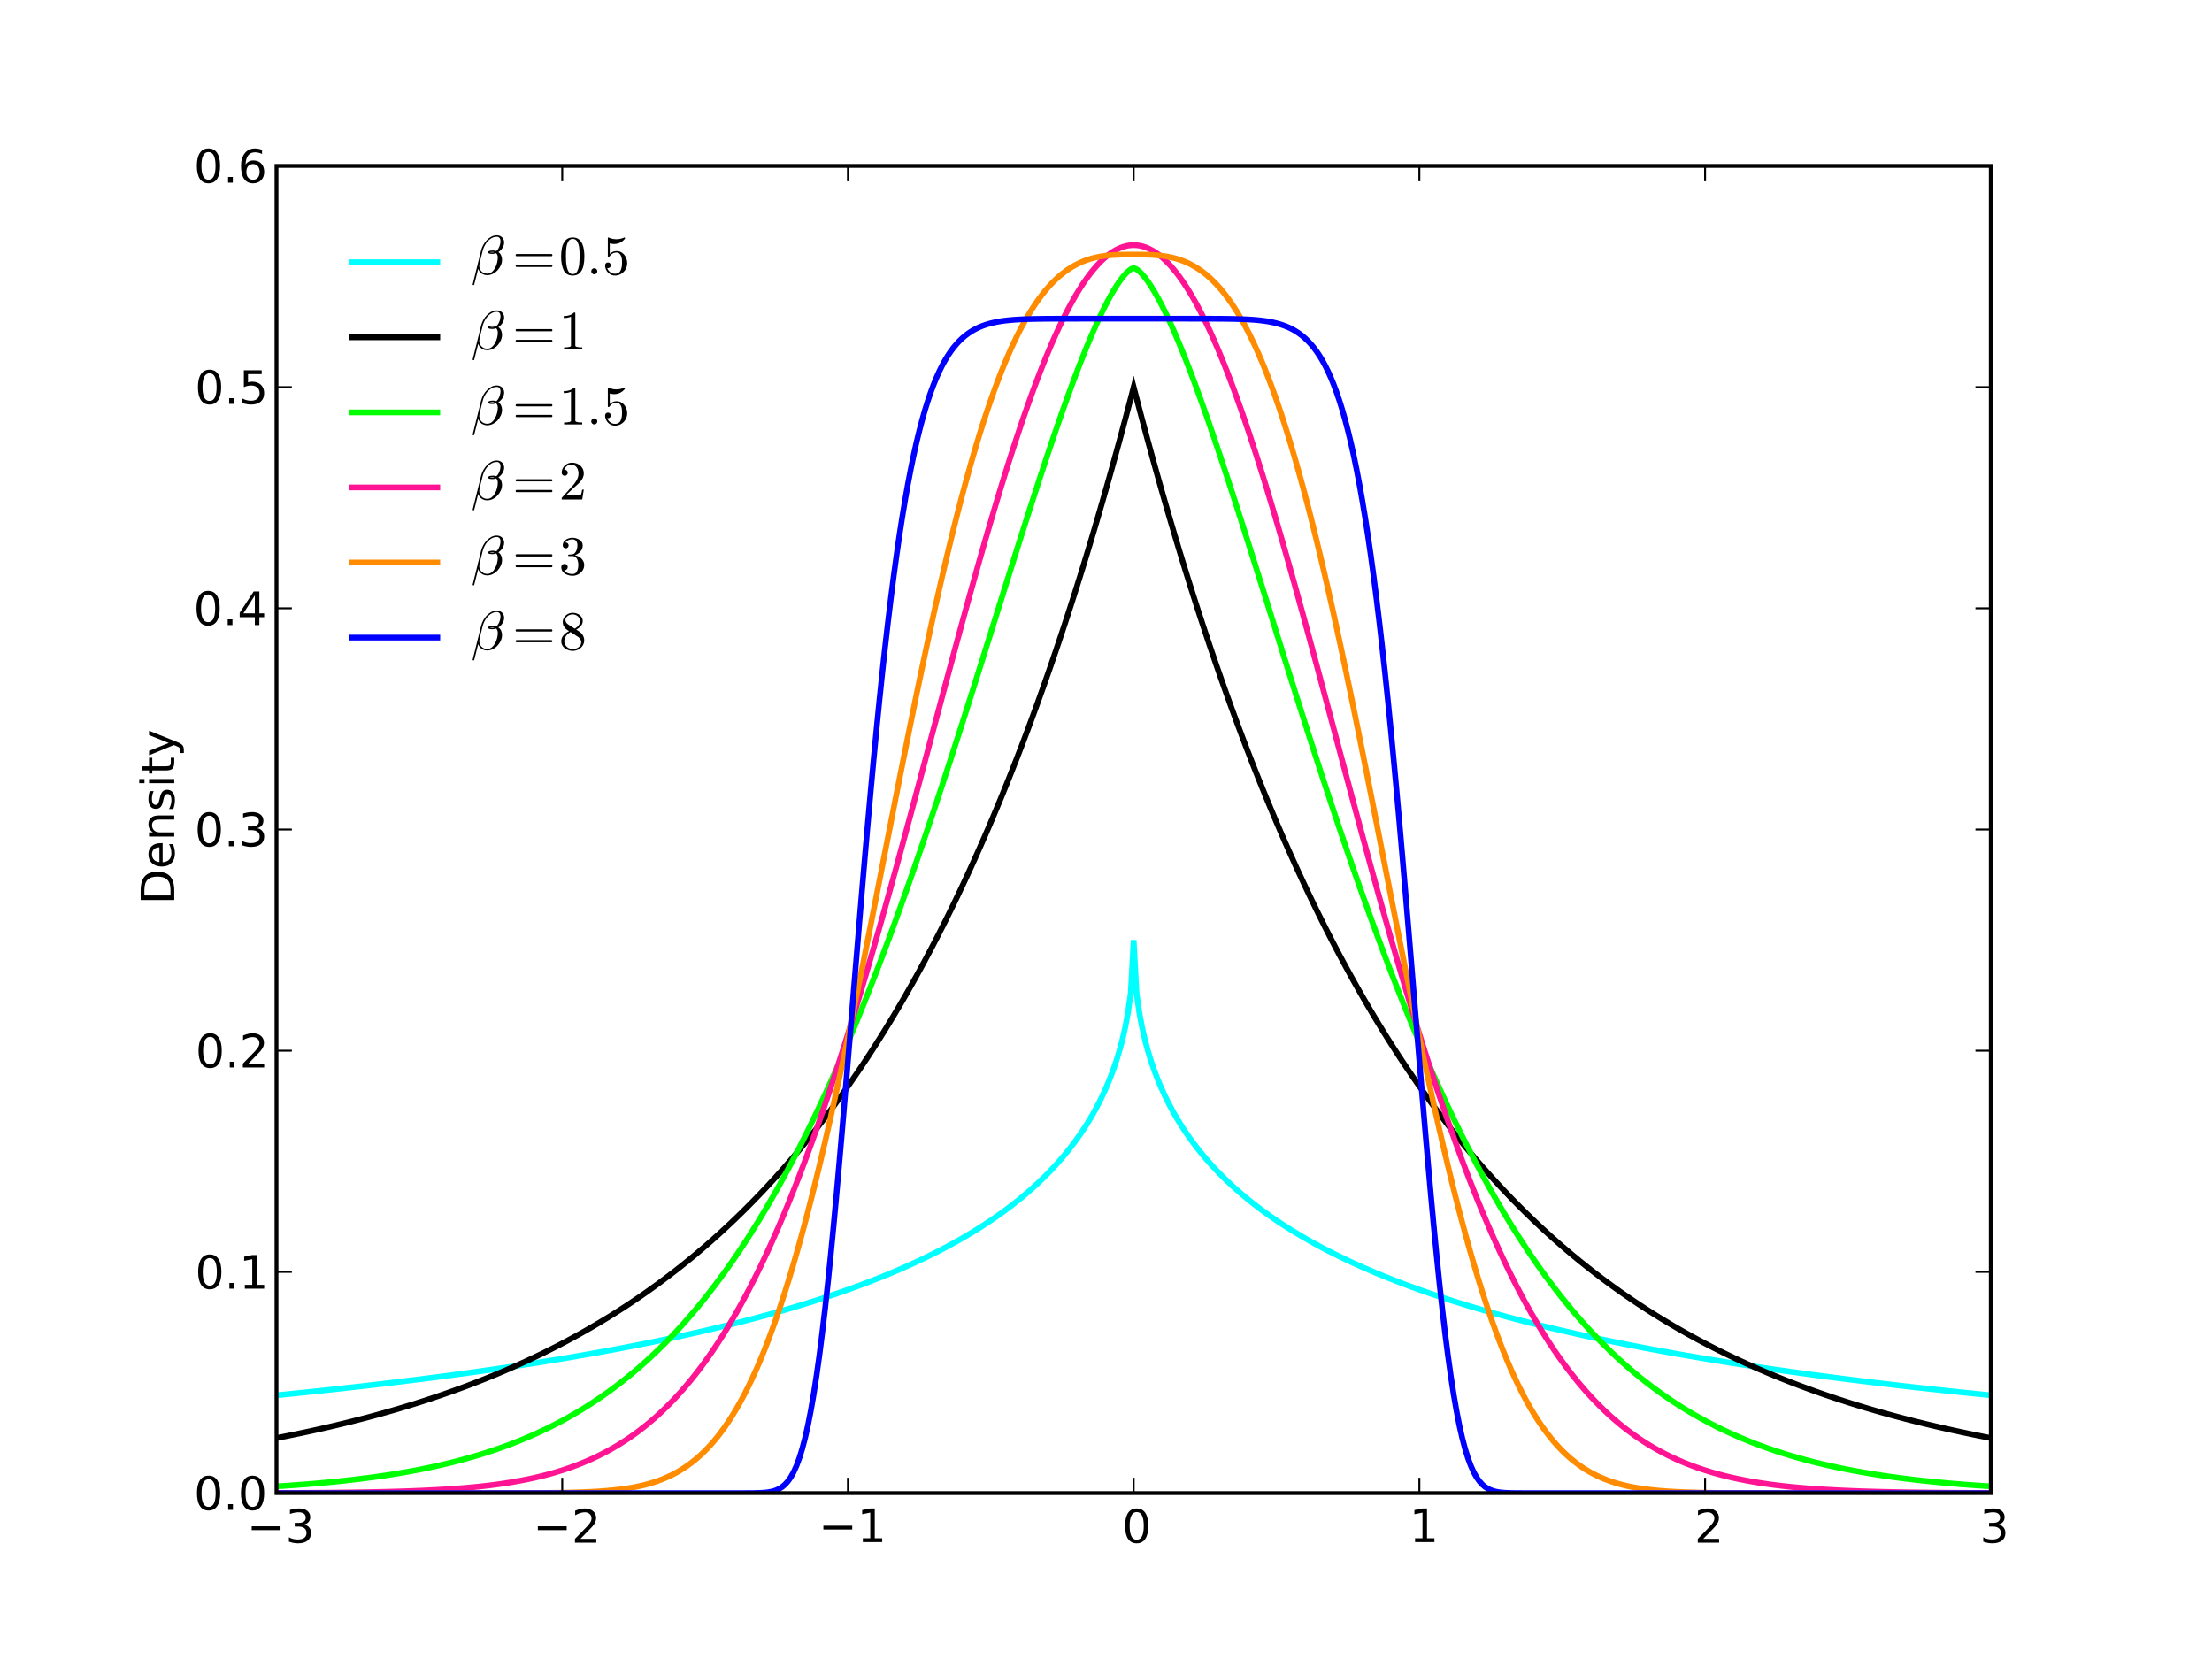 <?xml version="1.0" standalone="no"?>
<!DOCTYPE svg PUBLIC "-//W3C//DTD SVG 1.1//EN"
  "http://www.w3.org/Graphics/SVG/1.1/DTD/svg11.dtd">
<!-- Created with matplotlib (http://matplotlib.sourceforge.net/) -->
<svg width="576pt" height="432pt" viewBox="0 0 576 432"
   xmlns="http://www.w3.org/2000/svg"
   xmlns:xlink="http://www.w3.org/1999/xlink"
   version="1.1"
   id="svg1">
<rect x="0" y="0" width="576" height="432" fill="#333333" stroke="none"/>
<g id="figure1">
<path style="fill: #ffffff; stroke: #ffffff; stroke-width: 1.0; stroke-linejoin: miter; stroke-linecap: square;  opacity: 1.0"  d="M0.0 432.0L576.0 432.0L576.0 0.0L0.0 0.0L0.0 432.0"/>
<g id="axes1">
<path style="fill: #ffffff; opacity: 1.0"  d="M72.0 388.8L518.4 388.8L518.4 43.2L72.0 43.2L72.0 388.8"/>
<g id="line2d1">
<defs>
  <clipPath id="pdfe8138a4e5f5c14e3df41988c01b1aa">
<rect x="72.0" y="43.2" width="446.4" height="345.6"/>
  </clipPath>
</defs><path style="fill: none; stroke: #00ffff; stroke-width: 1.5; stroke-linejoin: miter; stroke-linecap: square;  opacity: 1.0" clip-path="url(#pdfe8138a4e5f5c14e3df41988c01b1aa)" d="M72.0 363.323L72.744 363.25L73.488 363.176
L74.232 363.101L74.976 363.026L75.72 362.951
L76.464 362.876L77.208 362.8L77.952 362.724
L78.696 362.648L79.44 362.571L80.184 362.494
L80.928 362.416L81.672 362.338L82.416 362.26
L83.16 362.181L83.904 362.102L84.648 362.023
L85.392 361.943L86.136 361.863L86.88 361.782
L87.624 361.701L88.368 361.62L89.112 361.538
L89.856 361.456L90.6 361.374L91.344 361.291
L92.088 361.208L92.832 361.124L93.576 361.04
L94.32 360.955L95.064 360.87L95.808 360.785
L96.552 360.699L97.296 360.613L98.04 360.526
L98.784 360.439L99.528 360.352L100.272 360.264
L101.016 360.175L101.76 360.087L102.504 359.997
L103.248 359.908L103.992 359.818L104.736 359.727
L105.48 359.636L106.224 359.544L106.968 359.452
L107.712 359.36L108.456 359.267L109.2 359.173
L109.944 359.079L110.688 358.985L111.432 358.89
L112.176 358.795L112.92 358.699L113.664 358.602
L114.408 358.505L115.152 358.408L115.896 358.31
L116.64 358.212L117.384 358.113L118.128 358.013
L118.872 357.913L119.616 357.812L120.36 357.711
L121.104 357.61L121.848 357.507L122.592 357.405
L123.336 357.301L124.08 357.197L124.824 357.093
L125.568 356.988L126.312 356.882L127.056 356.776
L127.8 356.669L128.544 356.562L129.288 356.454
L130.032 356.345L130.776 356.236L131.52 356.126
L132.264 356.016L133.008 355.905L133.752 355.793
L134.496 355.681L135.24 355.568L135.984 355.454
L136.728 355.34L137.472 355.225L138.216 355.109
L138.96 354.993L139.704 354.876L140.448 354.758
L141.192 354.64L141.936 354.521L142.68 354.401
L143.424 354.28L144.168 354.159L144.912 354.037
L145.656 353.915L146.4 353.791L147.144 353.667
L147.888 353.542L148.632 353.416L149.376 353.29
L150.12 353.163L150.864 353.035L151.608 352.906
L152.352 352.776L153.096 352.646L153.84 352.515
L154.584 352.383L155.328 352.25L156.072 352.116
L156.816 351.982L157.56 351.846L158.304 351.71
L159.048 351.573L159.792 351.435L160.536 351.296
L161.28 351.156L162.024 351.015L162.768 350.874
L163.512 350.731L164.256 350.587L165.0 350.443
L165.744 350.298L166.488 350.151L167.232 350.004
L167.976 349.855L168.72 349.706L169.464 349.555
L170.208 349.404L170.952 349.251L171.696 349.098
L172.44 348.943L173.184 348.788L173.928 348.631
L174.672 348.473L175.416 348.314L176.16 348.154
L176.904 347.993L177.648 347.83L178.392 347.667
L179.136 347.502L179.88 347.336L180.624 347.169
L181.368 347.001L182.112 346.831L182.856 346.66
L183.6 346.488L184.344 346.315L185.088 346.14
L185.832 345.964L186.576 345.787L187.32 345.608
L188.064 345.428L188.808 345.247L189.552 345.064
L190.296 344.88L191.04 344.694L191.784 344.507
L192.528 344.318L193.272 344.128L194.016 343.937
L194.76 343.743L195.504 343.549L196.248 343.353
L196.992 343.155L197.736 342.955L198.48 342.754
L199.224 342.551L199.968 342.347L200.712 342.141
L201.456 341.933L202.2 341.723L202.944 341.512
L203.688 341.299L204.432 341.084L205.176 340.867
L205.92 340.648L206.664 340.427L207.408 340.204
L208.152 339.98L208.896 339.753L209.64 339.524
L210.384 339.293L211.128 339.061L211.872 338.826
L212.616 338.588L213.36 338.349L214.104 338.107
L214.848 337.863L215.592 337.617L216.336 337.369
L217.08 337.118L217.824 336.864L218.568 336.608
L219.312 336.35L220.056 336.089L220.8 335.825
L221.544 335.559L222.288 335.29L223.032 335.019
L223.776 334.744L224.52 334.467L225.264 334.187
L226.008 333.904L226.752 333.617L227.496 333.328
L228.24 333.036L228.984 332.74L229.728 332.442
L230.472 332.14L231.216 331.834L231.96 331.525
L232.704 331.213L233.448 330.897L234.192 330.577
L234.936 330.254L235.68 329.927L236.424 329.596
L237.168 329.261L237.912 328.922L238.656 328.578
L239.4 328.231L240.144 327.879L240.888 327.522
L241.632 327.162L242.376 326.796L243.12 326.426
L243.864 326.05L244.608 325.67L245.352 325.285
L246.096 324.894L246.84 324.498L247.584 324.097
L248.328 323.689L249.072 323.276L249.816 322.857
L250.56 322.432L251.304 322L252.048 321.562
L252.792 321.117L253.536 320.666L254.28 320.207
L255.024 319.741L255.768 319.267L256.512 318.785
L257.256 318.296L258.0 317.798L258.744 317.292
L259.488 316.776L260.232 316.252L260.976 315.718
L261.72 315.174L262.464 314.62L263.208 314.056
L263.952 313.48L264.696 312.894L265.44 312.295
L266.184 311.684L266.928 311.06L267.672 310.422
L268.416 309.771L269.16 309.105L269.904 308.424
L270.648 307.726L271.392 307.012L272.136 306.28
L272.88 305.53L273.624 304.76L274.368 303.969
L275.112 303.156L275.856 302.32L276.6 301.46
L277.344 300.573L278.088 299.658L278.832 298.713
L279.576 297.737L280.32 296.725L281.064 295.677
L281.808 294.588L282.552 293.455L283.296 292.274
L284.04 291.04L284.784 289.748L285.528 288.39
L286.272 286.96L287.016 285.447L287.76 283.839
L288.504 282.122L289.248 280.276L289.992 278.275
L290.736 276.085L291.48 273.653L292.224 270.903
L292.968 267.701L293.712 263.79L294.456 258.503
L295.2 244.8L295.944 258.503L296.688 263.79
L297.432 267.701L298.176 270.903L298.92 273.653
L299.664 276.085L300.408 278.275L301.152 280.276
L301.896 282.122L302.64 283.839L303.384 285.447
L304.128 286.96L304.872 288.39L305.616 289.748
L306.36 291.04L307.104 292.274L307.848 293.455
L308.592 294.588L309.336 295.677L310.08 296.725
L310.824 297.737L311.568 298.713L312.312 299.658
L313.056 300.573L313.8 301.46L314.544 302.32
L315.288 303.156L316.032 303.969L316.776 304.76
L317.52 305.53L318.264 306.28L319.008 307.012
L319.752 307.726L320.496 308.424L321.24 309.105
L321.984 309.771L322.728 310.422L323.472 311.06
L324.216 311.684L324.96 312.295L325.704 312.894
L326.448 313.48L327.192 314.056L327.936 314.62
L328.68 315.174L329.424 315.718L330.168 316.252
L330.912 316.776L331.656 317.292L332.4 317.798
L333.144 318.296L333.888 318.785L334.632 319.267
L335.376 319.741L336.12 320.207L336.864 320.666
L337.608 321.117L338.352 321.562L339.096 322
L339.84 322.432L340.584 322.857L341.328 323.276
L342.072 323.689L342.816 324.097L343.56 324.498
L344.304 324.894L345.048 325.285L345.792 325.67
L346.536 326.05L347.28 326.426L348.024 326.796
L348.768 327.162L349.512 327.522L350.256 327.879
L351.0 328.231L351.744 328.578L352.488 328.922
L353.232 329.261L353.976 329.596L354.72 329.927
L355.464 330.254L356.208 330.577L356.952 330.897
L357.696 331.213L358.44 331.525L359.184 331.834
L359.928 332.14L360.672 332.442L361.416 332.74
L362.16 333.036L362.904 333.328L363.648 333.617
L364.392 333.904L365.136 334.187L365.88 334.467
L366.624 334.744L367.368 335.019L368.112 335.29
L368.856 335.559L369.6 335.825L370.344 336.089
L371.088 336.35L371.832 336.608L372.576 336.864
L373.32 337.118L374.064 337.369L374.808 337.617
L375.552 337.863L376.296 338.107L377.04 338.349
L377.784 338.588L378.528 338.826L379.272 339.061
L380.016 339.293L380.76 339.524L381.504 339.753
L382.248 339.98L382.992 340.204L383.736 340.427
L384.48 340.648L385.224 340.867L385.968 341.084
L386.712 341.299L387.456 341.512L388.2 341.723
L388.944 341.933L389.688 342.141L390.432 342.347
L391.176 342.551L391.92 342.754L392.664 342.955
L393.408 343.155L394.152 343.353L394.896 343.549
L395.64 343.743L396.384 343.937L397.128 344.128
L397.872 344.318L398.616 344.507L399.36 344.694
L400.104 344.88L400.848 345.064L401.592 345.247
L402.336 345.428L403.08 345.608L403.824 345.787
L404.568 345.964L405.312 346.14L406.056 346.315
L406.8 346.488L407.544 346.66L408.288 346.831
L409.032 347.001L409.776 347.169L410.52 347.336
L411.264 347.502L412.008 347.667L412.752 347.83
L413.496 347.993L414.24 348.154L414.984 348.314
L415.728 348.473L416.472 348.631L417.216 348.788
L417.96 348.943L418.704 349.098L419.448 349.251
L420.192 349.404L420.936 349.555L421.68 349.706
L422.424 349.855L423.168 350.004L423.912 350.151
L424.656 350.298L425.4 350.443L426.144 350.587
L426.888 350.731L427.632 350.874L428.376 351.015
L429.12 351.156L429.864 351.296L430.608 351.435
L431.352 351.573L432.096 351.71L432.84 351.846
L433.584 351.982L434.328 352.116L435.072 352.25
L435.816 352.383L436.56 352.515L437.304 352.646
L438.048 352.776L438.792 352.906L439.536 353.035
L440.28 353.163L441.024 353.29L441.768 353.416
L442.512 353.542L443.256 353.667L444.0 353.791
L444.744 353.915L445.488 354.037L446.232 354.159
L446.976 354.28L447.72 354.401L448.464 354.521
L449.208 354.64L449.952 354.758L450.696 354.876
L451.44 354.993L452.184 355.109L452.928 355.225
L453.672 355.34L454.416 355.454L455.16 355.568
L455.904 355.681L456.648 355.793L457.392 355.905
L458.136 356.016L458.88 356.126L459.624 356.236
L460.368 356.345L461.112 356.454L461.856 356.562
L462.6 356.669L463.344 356.776L464.088 356.882
L464.832 356.988L465.576 357.093L466.32 357.197
L467.064 357.301L467.808 357.405L468.552 357.507
L469.296 357.61L470.04 357.711L470.784 357.812
L471.528 357.913L472.272 358.013L473.016 358.113
L473.76 358.212L474.504 358.31L475.248 358.408
L475.992 358.505L476.736 358.602L477.48 358.699
L478.224 358.795L478.968 358.89L479.712 358.985
L480.456 359.079L481.2 359.173L481.944 359.267
L482.688 359.36L483.432 359.452L484.176 359.544
L484.92 359.636L485.664 359.727L486.408 359.818
L487.152 359.908L487.896 359.997L488.64 360.087
L489.384 360.175L490.128 360.264L490.872 360.352
L491.616 360.439L492.36 360.526L493.104 360.613
L493.848 360.699L494.592 360.785L495.336 360.87
L496.08 360.955L496.824 361.04L497.568 361.124
L498.312 361.208L499.056 361.291L499.8 361.374
L500.544 361.456L501.288 361.538L502.032 361.62
L502.776 361.701L503.52 361.782L504.264 361.863
L505.008 361.943L505.752 362.023L506.496 362.102
L507.24 362.181L507.984 362.26L508.728 362.338
L509.472 362.416L510.216 362.494L510.96 362.571
L511.704 362.648L512.448 362.724L513.192 362.8
L513.936 362.876L514.68 362.951L515.424 363.026
L516.168 363.101L516.912 363.176L517.656 363.25"/>
</g>
<g id="line2d2">
<path style="fill: none; stroke: #000000; stroke-width: 1.5; stroke-linejoin: miter; stroke-linecap: square;  opacity: 1.0" clip-path="url(#pdfe8138a4e5f5c14e3df41988c01b1aa)" d="M72.0 374.461L72.744 374.317L73.488 374.172
L74.232 374.025L74.976 373.876L75.72 373.726
L76.464 373.575L77.208 373.422L77.952 373.267
L78.696 373.111L79.44 372.953L80.184 372.794
L80.928 372.633L81.672 372.471L82.416 372.307
L83.16 372.141L83.904 371.973L84.648 371.804
L85.392 371.633L86.136 371.461L86.88 371.287
L87.624 371.111L88.368 370.933L89.112 370.753
L89.856 370.572L90.6 370.389L91.344 370.204
L92.088 370.017L92.832 369.828L93.576 369.637
L94.32 369.445L95.064 369.25L95.808 369.054
L96.552 368.855L97.296 368.655L98.04 368.452
L98.784 368.248L99.528 368.041L100.272 367.833
L101.016 367.622L101.76 367.409L102.504 367.194
L103.248 366.977L103.992 366.758L104.736 366.536
L105.48 366.312L106.224 366.086L106.968 365.858
L107.712 365.628L108.456 365.395L109.2 365.16
L109.944 364.922L110.688 364.682L111.432 364.44
L112.176 364.195L112.92 363.947L113.664 363.698
L114.408 363.445L115.152 363.191L115.896 362.933
L116.64 362.673L117.384 362.411L118.128 362.145
L118.872 361.878L119.616 361.607L120.36 361.334
L121.104 361.058L121.848 360.779L122.592 360.497
L123.336 360.213L124.08 359.925L124.824 359.635
L125.568 359.342L126.312 359.046L127.056 358.747
L127.8 358.445L128.544 358.14L129.288 357.832
L130.032 357.521L130.776 357.206L131.52 356.889
L132.264 356.568L133.008 356.244L133.752 355.917
L134.496 355.586L135.24 355.253L135.984 354.915
L136.728 354.575L137.472 354.231L138.216 353.883
L138.96 353.533L139.704 353.178L140.448 352.82
L141.192 352.458L141.936 352.093L142.68 351.724
L143.424 351.352L144.168 350.975L144.912 350.595
L145.656 350.211L146.4 349.823L147.144 349.432
L147.888 349.036L148.632 348.636L149.376 348.233
L150.12 347.825L150.864 347.413L151.608 346.997
L152.352 346.577L153.096 346.153L153.84 345.724
L154.584 345.291L155.328 344.854L156.072 344.412
L156.816 343.966L157.56 343.516L158.304 343.061
L159.048 342.601L159.792 342.137L160.536 341.668
L161.28 341.194L162.024 340.715L162.768 340.232
L163.512 339.744L164.256 339.251L165.0 338.753
L165.744 338.25L166.488 337.742L167.232 337.229
L167.976 336.711L168.72 336.187L169.464 335.658
L170.208 335.124L170.952 334.585L171.696 334.04
L172.44 333.49L173.184 332.934L173.928 332.372
L174.672 331.805L175.416 331.232L176.16 330.654
L176.904 330.069L177.648 329.479L178.392 328.883
L179.136 328.281L179.88 327.673L180.624 327.058
L181.368 326.438L182.112 325.811L182.856 325.178
L183.6 324.539L184.344 323.893L185.088 323.24
L185.832 322.581L186.576 321.916L187.32 321.244
L188.064 320.565L188.808 319.879L189.552 319.186
L190.296 318.487L191.04 317.78L191.784 317.066
L192.528 316.345L193.272 315.617L194.016 314.882
L194.76 314.139L195.504 313.388L196.248 312.631
L196.992 311.865L197.736 311.092L198.48 310.311
L199.224 309.522L199.968 308.725L200.712 307.92
L201.456 307.108L202.2 306.287L202.944 305.457
L203.688 304.62L204.432 303.774L205.176 302.919
L205.92 302.056L206.664 301.184L207.408 300.304
L208.152 299.414L208.896 298.516L209.64 297.609
L210.384 296.692L211.128 295.766L211.872 294.831
L212.616 293.887L213.36 292.933L214.104 291.97
L214.848 290.996L215.592 290.014L216.336 289.021
L217.08 288.018L217.824 287.005L218.568 285.982
L219.312 284.949L220.056 283.905L220.8 282.851
L221.544 281.786L222.288 280.71L223.032 279.624
L223.776 278.527L224.52 277.419L225.264 276.299
L226.008 275.169L226.752 274.027L227.496 272.873
L228.24 271.708L228.984 270.531L229.728 269.343
L230.472 268.142L231.216 266.929L231.96 265.704
L232.704 264.467L233.448 263.218L234.192 261.956
L234.936 260.681L235.68 259.393L236.424 258.093
L237.168 256.779L237.912 255.452L238.656 254.112
L239.4 252.758L240.144 251.391L240.888 250.01
L241.632 248.615L242.376 247.206L243.12 245.783
L243.864 244.346L244.608 242.894L245.352 241.428
L246.096 239.947L246.84 238.451L247.584 236.94
L248.328 235.414L249.072 233.872L249.816 232.315
L250.56 230.742L251.304 229.154L252.048 227.549
L252.792 225.929L253.536 224.292L254.28 222.638
L255.024 220.969L255.768 219.282L256.512 217.578
L257.256 215.857L258.0 214.119L258.744 212.364
L259.488 210.59L260.232 208.799L260.976 206.99
L261.72 205.163L262.464 203.318L263.208 201.453
L263.952 199.571L264.696 197.669L265.44 195.748
L266.184 193.808L266.928 191.848L267.672 189.869
L268.416 187.869L269.16 185.85L269.904 183.81
L270.648 181.75L271.392 179.669L272.136 177.567
L272.88 175.444L273.624 173.3L274.368 171.134
L275.112 168.947L275.856 166.737L276.6 164.505
L277.344 162.251L278.088 159.974L278.832 157.675
L279.576 155.352L280.32 153.006L281.064 150.636
L281.808 148.242L282.552 145.825L283.296 143.383
L284.04 140.916L284.784 138.425L285.528 135.909
L286.272 133.367L287.016 130.8L287.76 128.207
L288.504 125.588L289.248 122.942L289.992 120.271
L290.736 117.572L291.48 114.846L292.224 112.093
L292.968 109.312L293.712 106.503L294.456 103.666
L295.2 100.8L295.944 103.666L296.688 106.503
L297.432 109.312L298.176 112.093L298.92 114.846
L299.664 117.572L300.408 120.271L301.152 122.942
L301.896 125.588L302.64 128.207L303.384 130.8
L304.128 133.367L304.872 135.909L305.616 138.425
L306.36 140.916L307.104 143.383L307.848 145.825
L308.592 148.242L309.336 150.636L310.08 153.006
L310.824 155.352L311.568 157.675L312.312 159.974
L313.056 162.251L313.8 164.505L314.544 166.737
L315.288 168.947L316.032 171.134L316.776 173.3
L317.52 175.444L318.264 177.567L319.008 179.669
L319.752 181.75L320.496 183.81L321.24 185.85
L321.984 187.869L322.728 189.869L323.472 191.848
L324.216 193.808L324.96 195.748L325.704 197.669
L326.448 199.571L327.192 201.453L327.936 203.318
L328.68 205.163L329.424 206.99L330.168 208.799
L330.912 210.59L331.656 212.364L332.4 214.119
L333.144 215.857L333.888 217.578L334.632 219.282
L335.376 220.969L336.12 222.638L336.864 224.292
L337.608 225.929L338.352 227.549L339.096 229.154
L339.84 230.742L340.584 232.315L341.328 233.872
L342.072 235.414L342.816 236.94L343.56 238.451
L344.304 239.947L345.048 241.428L345.792 242.894
L346.536 244.346L347.28 245.783L348.024 247.206
L348.768 248.615L349.512 250.01L350.256 251.391
L351.0 252.758L351.744 254.112L352.488 255.452
L353.232 256.779L353.976 258.093L354.72 259.393
L355.464 260.681L356.208 261.956L356.952 263.218
L357.696 264.467L358.44 265.704L359.184 266.929
L359.928 268.142L360.672 269.343L361.416 270.531
L362.16 271.708L362.904 272.873L363.648 274.027
L364.392 275.169L365.136 276.299L365.88 277.419
L366.624 278.527L367.368 279.624L368.112 280.71
L368.856 281.786L369.6 282.851L370.344 283.905
L371.088 284.949L371.832 285.982L372.576 287.005
L373.32 288.018L374.064 289.021L374.808 290.014
L375.552 290.996L376.296 291.97L377.04 292.933
L377.784 293.887L378.528 294.831L379.272 295.766
L380.016 296.692L380.76 297.609L381.504 298.516
L382.248 299.414L382.992 300.304L383.736 301.184
L384.48 302.056L385.224 302.919L385.968 303.774
L386.712 304.62L387.456 305.457L388.2 306.287
L388.944 307.108L389.688 307.92L390.432 308.725
L391.176 309.522L391.92 310.311L392.664 311.092
L393.408 311.865L394.152 312.631L394.896 313.388
L395.64 314.139L396.384 314.882L397.128 315.617
L397.872 316.345L398.616 317.066L399.36 317.78
L400.104 318.487L400.848 319.186L401.592 319.879
L402.336 320.565L403.08 321.244L403.824 321.916
L404.568 322.581L405.312 323.24L406.056 323.893
L406.8 324.539L407.544 325.178L408.288 325.811
L409.032 326.438L409.776 327.058L410.52 327.673
L411.264 328.281L412.008 328.883L412.752 329.479
L413.496 330.069L414.24 330.654L414.984 331.232
L415.728 331.805L416.472 332.372L417.216 332.934
L417.96 333.49L418.704 334.04L419.448 334.585
L420.192 335.124L420.936 335.658L421.68 336.187
L422.424 336.711L423.168 337.229L423.912 337.742
L424.656 338.25L425.4 338.753L426.144 339.251
L426.888 339.744L427.632 340.232L428.376 340.715
L429.12 341.194L429.864 341.668L430.608 342.137
L431.352 342.601L432.096 343.061L432.84 343.516
L433.584 343.966L434.328 344.412L435.072 344.854
L435.816 345.291L436.56 345.724L437.304 346.153
L438.048 346.577L438.792 346.997L439.536 347.413
L440.28 347.825L441.024 348.233L441.768 348.636
L442.512 349.036L443.256 349.432L444.0 349.823
L444.744 350.211L445.488 350.595L446.232 350.975
L446.976 351.352L447.72 351.724L448.464 352.093
L449.208 352.458L449.952 352.82L450.696 353.178
L451.44 353.533L452.184 353.883L452.928 354.231
L453.672 354.575L454.416 354.915L455.16 355.253
L455.904 355.586L456.648 355.917L457.392 356.244
L458.136 356.568L458.88 356.889L459.624 357.206
L460.368 357.521L461.112 357.832L461.856 358.14
L462.6 358.445L463.344 358.747L464.088 359.046
L464.832 359.342L465.576 359.635L466.32 359.925
L467.064 360.213L467.808 360.497L468.552 360.779
L469.296 361.058L470.04 361.334L470.784 361.607
L471.528 361.878L472.272 362.145L473.016 362.411
L473.76 362.673L474.504 362.933L475.248 363.191
L475.992 363.445L476.736 363.698L477.48 363.947
L478.224 364.195L478.968 364.44L479.712 364.682
L480.456 364.922L481.2 365.16L481.944 365.395
L482.688 365.628L483.432 365.858L484.176 366.086
L484.92 366.312L485.664 366.536L486.408 366.758
L487.152 366.977L487.896 367.194L488.64 367.409
L489.384 367.622L490.128 367.833L490.872 368.041
L491.616 368.248L492.36 368.452L493.104 368.655
L493.848 368.855L494.592 369.054L495.336 369.25
L496.08 369.445L496.824 369.637L497.568 369.828
L498.312 370.017L499.056 370.204L499.8 370.389
L500.544 370.572L501.288 370.753L502.032 370.933
L502.776 371.111L503.52 371.287L504.264 371.461
L505.008 371.633L505.752 371.804L506.496 371.973
L507.24 372.141L507.984 372.307L508.728 372.471
L509.472 372.633L510.216 372.794L510.96 372.953
L511.704 373.111L512.448 373.267L513.192 373.422
L513.936 373.575L514.68 373.726L515.424 373.876
L516.168 374.025L516.912 374.172L517.656 374.317"/>
</g>
<g id="line2d3">
<path style="fill: none; stroke: #00ff00; stroke-width: 1.5; stroke-linejoin: miter; stroke-linecap: square;  opacity: 1.0" clip-path="url(#pdfe8138a4e5f5c14e3df41988c01b1aa)" d="M72.0 387.033L72.744 386.987L73.488 386.939
L74.232 386.89L74.976 386.84L75.72 386.789
L76.464 386.737L77.208 386.683L77.952 386.628
L78.696 386.572L79.44 386.514L80.184 386.455
L80.928 386.395L81.672 386.333L82.416 386.269
L83.16 386.204L83.904 386.138L84.648 386.07
L85.392 386L86.136 385.928L86.88 385.855
L87.624 385.781L88.368 385.704L89.112 385.626
L89.856 385.546L90.6 385.464L91.344 385.38
L92.088 385.294L92.832 385.206L93.576 385.116
L94.32 385.024L95.064 384.93L95.808 384.833
L96.552 384.735L97.296 384.634L98.04 384.531
L98.784 384.426L99.528 384.318L100.272 384.207
L101.016 384.095L101.76 383.979L102.504 383.861
L103.248 383.741L103.992 383.618L104.736 383.492
L105.48 383.363L106.224 383.231L106.968 383.097
L107.712 382.959L108.456 382.818L109.2 382.675
L109.944 382.528L110.688 382.378L111.432 382.224
L112.176 382.068L112.92 381.908L113.664 381.744
L114.408 381.577L115.152 381.406L115.896 381.232
L116.64 381.054L117.384 380.872L118.128 380.686
L118.872 380.496L119.616 380.302L120.36 380.105
L121.104 379.903L121.848 379.696L122.592 379.486
L123.336 379.271L124.08 379.051L124.824 378.827
L125.568 378.598L126.312 378.365L127.056 378.127
L127.8 377.884L128.544 377.635L129.288 377.382
L130.032 377.124L130.776 376.86L131.52 376.591
L132.264 376.317L133.008 376.037L133.752 375.752
L134.496 375.46L135.24 375.163L135.984 374.861
L136.728 374.552L137.472 374.237L138.216 373.915
L138.96 373.588L139.704 373.254L140.448 372.914
L141.192 372.567L141.936 372.213L142.68 371.852
L143.424 371.485L144.168 371.111L144.912 370.729
L145.656 370.34L146.4 369.944L147.144 369.54
L147.888 369.129L148.632 368.709L149.376 368.283
L150.12 367.848L150.864 367.405L151.608 366.954
L152.352 366.494L153.096 366.026L153.84 365.55
L154.584 365.065L155.328 364.571L156.072 364.068
L156.816 363.556L157.56 363.035L158.304 362.505
L159.048 361.965L159.792 361.416L160.536 360.857
L161.28 360.288L162.024 359.709L162.768 359.12
L163.512 358.521L164.256 357.912L165.0 357.292
L165.744 356.661L166.488 356.02L167.232 355.368
L167.976 354.705L168.72 354.03L169.464 353.345
L170.208 352.647L170.952 351.939L171.696 351.218
L172.44 350.486L173.184 349.742L173.928 348.986
L174.672 348.217L175.416 347.436L176.16 346.642
L176.904 345.836L177.648 345.017L178.392 344.185
L179.136 343.34L179.88 342.482L180.624 341.61
L181.368 340.725L182.112 339.826L182.856 338.913
L183.6 337.987L184.344 337.046L185.088 336.091
L185.832 335.122L186.576 334.139L187.32 333.141
L188.064 332.128L188.808 331.101L189.552 330.058
L190.296 329.001L191.04 327.928L191.784 326.84
L192.528 325.736L193.272 324.617L194.016 323.483
L194.76 322.332L195.504 321.166L196.248 319.983
L196.992 318.785L197.736 317.57L198.48 316.339
L199.224 315.092L199.968 313.828L200.712 312.547
L201.456 311.25L202.2 309.935L202.944 308.604
L203.688 307.256L204.432 305.891L205.176 304.509
L205.92 303.11L206.664 301.693L207.408 300.259
L208.152 298.807L208.896 297.339L209.64 295.852
L210.384 294.348L211.128 292.827L211.872 291.288
L212.616 289.731L213.36 288.156L214.104 286.564
L214.848 284.954L215.592 283.327L216.336 281.681
L217.08 280.018L217.824 278.337L218.568 276.639
L219.312 274.922L220.056 273.188L220.8 271.437
L221.544 269.667L222.288 267.881L223.032 266.076
L223.776 264.254L224.52 262.415L225.264 260.559
L226.008 258.685L226.752 256.795L227.496 254.887
L228.24 252.962L228.984 251.021L229.728 249.063
L230.472 247.088L231.216 245.098L231.96 243.091
L232.704 241.068L233.448 239.029L234.192 236.974
L234.936 234.904L235.68 232.819L236.424 230.719
L237.168 228.604L237.912 226.475L238.656 224.331
L239.4 222.173L240.144 220.002L240.888 217.817
L241.632 215.619L242.376 213.409L243.12 211.186
L243.864 208.951L244.608 206.704L245.352 204.446
L246.096 202.177L246.84 199.898L247.584 197.609
L248.328 195.31L249.072 193.001L249.816 190.685
L250.56 188.36L251.304 186.027L252.048 183.687
L252.792 181.341L253.536 178.988L254.28 176.631
L255.024 174.268L255.768 171.902L256.512 169.531
L257.256 167.158L258.0 164.783L258.744 162.406
L259.488 160.029L260.232 157.652L260.976 155.275
L261.72 152.9L262.464 150.528L263.208 148.159
L263.952 145.794L264.696 143.435L265.44 141.081
L266.184 138.735L266.928 136.397L267.672 134.068
L268.416 131.749L269.16 129.441L269.904 127.146
L270.648 124.865L271.392 122.598L272.136 120.347
L272.88 118.114L273.624 115.9L274.368 113.706
L275.112 111.533L275.856 109.384L276.6 107.26
L277.344 105.162L278.088 103.092L278.832 101.052
L279.576 99.043L280.32 97.069L281.064 95.13
L281.808 93.229L282.552 91.369L283.296 89.551
L284.04 87.779L284.784 86.055L285.528 84.382
L286.272 82.763L287.016 81.202L287.76 79.704
L288.504 78.272L289.248 76.911L289.992 75.627
L290.736 74.428L291.48 73.32L292.224 72.315
L292.968 71.427L293.712 70.674L294.456 70.092
L295.2 69.773L295.944 70.092L296.688 70.674
L297.432 71.427L298.176 72.315L298.92 73.32
L299.664 74.428L300.408 75.627L301.152 76.911
L301.896 78.272L302.64 79.704L303.384 81.202
L304.128 82.763L304.872 84.382L305.616 86.055
L306.36 87.779L307.104 89.551L307.848 91.369
L308.592 93.229L309.336 95.13L310.08 97.069
L310.824 99.043L311.568 101.052L312.312 103.092
L313.056 105.162L313.8 107.26L314.544 109.384
L315.288 111.533L316.032 113.706L316.776 115.9
L317.52 118.114L318.264 120.347L319.008 122.598
L319.752 124.865L320.496 127.146L321.24 129.441
L321.984 131.749L322.728 134.068L323.472 136.397
L324.216 138.735L324.96 141.081L325.704 143.435
L326.448 145.794L327.192 148.159L327.936 150.528
L328.68 152.9L329.424 155.275L330.168 157.652
L330.912 160.029L331.656 162.406L332.4 164.783
L333.144 167.158L333.888 169.531L334.632 171.902
L335.376 174.268L336.12 176.631L336.864 178.988
L337.608 181.341L338.352 183.687L339.096 186.027
L339.84 188.36L340.584 190.685L341.328 193.001
L342.072 195.31L342.816 197.609L343.56 199.898
L344.304 202.177L345.048 204.446L345.792 206.704
L346.536 208.951L347.28 211.186L348.024 213.409
L348.768 215.619L349.512 217.817L350.256 220.002
L351.0 222.173L351.744 224.331L352.488 226.475
L353.232 228.604L353.976 230.719L354.72 232.819
L355.464 234.904L356.208 236.974L356.952 239.029
L357.696 241.068L358.44 243.091L359.184 245.098
L359.928 247.088L360.672 249.063L361.416 251.021
L362.16 252.962L362.904 254.887L363.648 256.795
L364.392 258.685L365.136 260.559L365.88 262.415
L366.624 264.254L367.368 266.076L368.112 267.881
L368.856 269.667L369.6 271.437L370.344 273.188
L371.088 274.922L371.832 276.639L372.576 278.337
L373.32 280.018L374.064 281.681L374.808 283.327
L375.552 284.954L376.296 286.564L377.04 288.156
L377.784 289.731L378.528 291.288L379.272 292.827
L380.016 294.348L380.76 295.852L381.504 297.339
L382.248 298.807L382.992 300.259L383.736 301.693
L384.48 303.11L385.224 304.509L385.968 305.891
L386.712 307.256L387.456 308.604L388.2 309.935
L388.944 311.25L389.688 312.547L390.432 313.828
L391.176 315.092L391.92 316.339L392.664 317.57
L393.408 318.785L394.152 319.983L394.896 321.166
L395.64 322.332L396.384 323.483L397.128 324.617
L397.872 325.736L398.616 326.84L399.36 327.928
L400.104 329.001L400.848 330.058L401.592 331.101
L402.336 332.128L403.08 333.141L403.824 334.139
L404.568 335.122L405.312 336.091L406.056 337.046
L406.8 337.987L407.544 338.913L408.288 339.826
L409.032 340.725L409.776 341.61L410.52 342.482
L411.264 343.34L412.008 344.185L412.752 345.017
L413.496 345.836L414.24 346.642L414.984 347.436
L415.728 348.217L416.472 348.986L417.216 349.742
L417.96 350.486L418.704 351.218L419.448 351.939
L420.192 352.647L420.936 353.345L421.68 354.03
L422.424 354.705L423.168 355.368L423.912 356.02
L424.656 356.661L425.4 357.292L426.144 357.912
L426.888 358.521L427.632 359.12L428.376 359.709
L429.12 360.288L429.864 360.857L430.608 361.416
L431.352 361.965L432.096 362.505L432.84 363.035
L433.584 363.556L434.328 364.068L435.072 364.571
L435.816 365.065L436.56 365.55L437.304 366.026
L438.048 366.494L438.792 366.954L439.536 367.405
L440.28 367.848L441.024 368.283L441.768 368.709
L442.512 369.129L443.256 369.54L444.0 369.944
L444.744 370.34L445.488 370.729L446.232 371.111
L446.976 371.485L447.72 371.852L448.464 372.213
L449.208 372.567L449.952 372.914L450.696 373.254
L451.44 373.588L452.184 373.915L452.928 374.237
L453.672 374.552L454.416 374.861L455.16 375.163
L455.904 375.46L456.648 375.752L457.392 376.037
L458.136 376.317L458.88 376.591L459.624 376.86
L460.368 377.124L461.112 377.382L461.856 377.635
L462.6 377.884L463.344 378.127L464.088 378.365
L464.832 378.598L465.576 378.827L466.32 379.051
L467.064 379.271L467.808 379.486L468.552 379.696
L469.296 379.903L470.04 380.105L470.784 380.302
L471.528 380.496L472.272 380.686L473.016 380.872
L473.76 381.054L474.504 381.232L475.248 381.406
L475.992 381.577L476.736 381.744L477.48 381.908
L478.224 382.068L478.968 382.224L479.712 382.378
L480.456 382.528L481.2 382.675L481.944 382.818
L482.688 382.959L483.432 383.097L484.176 383.231
L484.92 383.363L485.664 383.492L486.408 383.618
L487.152 383.741L487.896 383.861L488.64 383.979
L489.384 384.095L490.128 384.207L490.872 384.318
L491.616 384.426L492.36 384.531L493.104 384.634
L493.848 384.735L494.592 384.833L495.336 384.93
L496.08 385.024L496.824 385.116L497.568 385.206
L498.312 385.294L499.056 385.38L499.8 385.464
L500.544 385.546L501.288 385.626L502.032 385.704
L502.776 385.781L503.52 385.855L504.264 385.928
L505.008 386L505.752 386.07L506.496 386.138
L507.24 386.204L507.984 386.269L508.728 386.333
L509.472 386.395L510.216 386.455L510.96 386.514
L511.704 386.572L512.448 386.628L513.192 386.683
L513.936 386.737L514.68 386.789L515.424 386.84
L516.168 386.89L516.912 386.939L517.656 386.987"/>
</g>
<g id="line2d4">
<path style="fill: none; stroke: #ff1493; stroke-width: 1.5; stroke-linejoin: miter; stroke-linecap: square;  opacity: 1.0" clip-path="url(#pdfe8138a4e5f5c14e3df41988c01b1aa)" d="M72.0 388.76L72.744 388.757L73.488 388.755
L74.232 388.752L74.976 388.749L75.72 388.746
L76.464 388.743L77.208 388.739L77.952 388.736
L78.696 388.732L79.44 388.728L80.184 388.723
L80.928 388.719L81.672 388.714L82.416 388.709
L83.16 388.704L83.904 388.698L84.648 388.692
L85.392 388.686L86.136 388.679L86.88 388.672
L87.624 388.665L88.368 388.657L89.112 388.649
L89.856 388.64L90.6 388.631L91.344 388.622
L92.088 388.612L92.832 388.601L93.576 388.59
L94.32 388.578L95.064 388.566L95.808 388.553
L96.552 388.54L97.296 388.525L98.04 388.51
L98.784 388.495L99.528 388.478L100.272 388.461
L101.016 388.442L101.76 388.423L102.504 388.403
L103.248 388.382L103.992 388.36L104.736 388.337
L105.48 388.313L106.224 388.287L106.968 388.261
L107.712 388.233L108.456 388.203L109.2 388.173
L109.944 388.141L110.688 388.107L111.432 388.072
L112.176 388.035L112.92 387.996L113.664 387.956
L114.408 387.914L115.152 387.87L115.896 387.824
L116.64 387.776L117.384 387.726L118.128 387.673
L118.872 387.618L119.616 387.561L120.36 387.501
L121.104 387.439L121.848 387.374L122.592 387.306
L123.336 387.235L124.08 387.162L124.824 387.085
L125.568 387.004L126.312 386.921L127.056 386.834
L127.8 386.743L128.544 386.649L129.288 386.55
L130.032 386.448L130.776 386.341L131.52 386.23
L132.264 386.115L133.008 385.995L133.752 385.87
L134.496 385.741L135.24 385.606L135.984 385.466
L136.728 385.321L137.472 385.17L138.216 385.013
L138.96 384.85L139.704 384.681L140.448 384.505
L141.192 384.323L141.936 384.135L142.68 383.939
L143.424 383.736L144.168 383.526L144.912 383.308
L145.656 383.082L146.4 382.848L147.144 382.606
L147.888 382.355L148.632 382.095L149.376 381.826
L150.12 381.548L150.864 381.261L151.608 380.963
L152.352 380.656L153.096 380.338L153.84 380.009
L154.584 379.669L155.328 379.318L156.072 378.956
L156.816 378.582L157.56 378.196L158.304 377.797
L159.048 377.386L159.792 376.962L160.536 376.524
L161.28 376.073L162.024 375.608L162.768 375.128
L163.512 374.634L164.256 374.125L165.0 373.601
L165.744 373.061L166.488 372.505L167.232 371.933
L167.976 371.345L168.72 370.739L169.464 370.116
L170.208 369.476L170.952 368.818L171.696 368.141
L172.44 367.446L173.184 366.732L173.928 365.998
L174.672 365.245L175.416 364.472L176.16 363.678
L176.904 362.864L177.648 362.028L178.392 361.172
L179.136 360.293L179.88 359.393L180.624 358.47
L181.368 357.524L182.112 356.556L182.856 355.564
L183.6 354.548L184.344 353.508L185.088 352.445
L185.832 351.356L186.576 350.243L187.32 349.104
L188.064 347.94L188.808 346.751L189.552 345.535
L190.296 344.293L191.04 343.025L191.784 341.73
L192.528 340.408L193.272 339.058L194.016 337.682
L194.76 336.277L195.504 334.845L196.248 333.385
L196.992 331.897L197.736 330.381L198.48 328.836
L199.224 327.263L199.968 325.661L200.712 324.03
L201.456 322.37L202.2 320.682L202.944 318.964
L203.688 317.218L204.432 315.443L205.176 313.638
L205.92 311.805L206.664 309.942L207.408 308.051
L208.152 306.131L208.896 304.182L209.64 302.205
L210.384 300.199L211.128 298.165L211.872 296.102
L212.616 294.012L213.36 291.894L214.104 289.748
L214.848 287.575L215.592 285.375L216.336 283.149
L217.08 280.896L217.824 278.617L218.568 276.312
L219.312 273.983L220.056 271.628L220.8 269.249
L221.544 266.846L222.288 264.42L223.032 261.971
L223.776 259.499L224.52 257.006L225.264 254.491
L226.008 251.956L226.752 249.401L227.496 246.826
L228.24 244.233L228.984 241.622L229.728 238.994
L230.472 236.349L231.216 233.689L231.96 231.014
L232.704 228.324L233.448 225.622L234.192 222.907
L234.936 220.181L235.68 217.444L236.424 214.698
L237.168 211.943L237.912 209.18L238.656 206.411
L239.4 203.636L240.144 200.856L240.888 198.073
L241.632 195.287L242.376 192.5L243.12 189.713
L243.864 186.926L244.608 184.142L245.352 181.36
L246.096 178.582L246.84 175.811L247.584 173.045
L248.328 170.288L249.072 167.539L249.816 164.801
L250.56 162.074L251.304 159.36L252.048 156.66
L252.792 153.974L253.536 151.306L254.28 148.655
L255.024 146.023L255.768 143.411L256.512 140.821
L257.256 138.254L258.0 135.711L258.744 133.193
L259.488 130.701L260.232 128.238L260.976 125.803
L261.72 123.399L262.464 121.026L263.208 118.686
L263.952 116.381L264.696 114.11L265.44 111.876
L266.184 109.68L266.928 107.522L267.672 105.405
L268.416 103.328L269.16 101.294L269.904 99.304
L270.648 97.358L271.392 95.457L272.136 93.603
L272.88 91.797L273.624 90.039L274.368 88.332
L275.112 86.674L275.856 85.069L276.6 83.516
L277.344 82.016L278.088 80.571L278.832 79.181
L279.576 77.847L280.32 76.569L281.064 75.349
L281.808 74.187L282.552 73.084L283.296 72.041
L284.04 71.057L284.784 70.134L285.528 69.273
L286.272 68.473L287.016 67.735L287.76 67.06
L288.504 66.448L289.248 65.9L289.992 65.415
L290.736 64.995L291.48 64.638L292.224 64.346
L292.968 64.119L293.712 63.957L294.456 63.859
L295.2 63.827L295.944 63.859L296.688 63.957
L297.432 64.119L298.176 64.346L298.92 64.638
L299.664 64.995L300.408 65.415L301.152 65.9
L301.896 66.448L302.64 67.06L303.384 67.735
L304.128 68.473L304.872 69.273L305.616 70.134
L306.36 71.057L307.104 72.041L307.848 73.084
L308.592 74.187L309.336 75.349L310.08 76.569
L310.824 77.847L311.568 79.181L312.312 80.571
L313.056 82.016L313.8 83.516L314.544 85.069
L315.288 86.674L316.032 88.332L316.776 90.039
L317.52 91.797L318.264 93.603L319.008 95.457
L319.752 97.358L320.496 99.304L321.24 101.294
L321.984 103.328L322.728 105.405L323.472 107.522
L324.216 109.68L324.96 111.876L325.704 114.11
L326.448 116.381L327.192 118.686L327.936 121.026
L328.68 123.399L329.424 125.803L330.168 128.238
L330.912 130.701L331.656 133.193L332.4 135.711
L333.144 138.254L333.888 140.821L334.632 143.411
L335.376 146.023L336.12 148.655L336.864 151.306
L337.608 153.974L338.352 156.66L339.096 159.36
L339.84 162.074L340.584 164.801L341.328 167.539
L342.072 170.288L342.816 173.045L343.56 175.811
L344.304 178.582L345.048 181.36L345.792 184.142
L346.536 186.926L347.28 189.713L348.024 192.5
L348.768 195.287L349.512 198.073L350.256 200.856
L351.0 203.636L351.744 206.411L352.488 209.18
L353.232 211.943L353.976 214.698L354.72 217.444
L355.464 220.181L356.208 222.907L356.952 225.622
L357.696 228.324L358.44 231.014L359.184 233.689
L359.928 236.349L360.672 238.994L361.416 241.622
L362.16 244.233L362.904 246.826L363.648 249.401
L364.392 251.956L365.136 254.491L365.88 257.006
L366.624 259.499L367.368 261.971L368.112 264.42
L368.856 266.846L369.6 269.249L370.344 271.628
L371.088 273.983L371.832 276.312L372.576 278.617
L373.32 280.896L374.064 283.149L374.808 285.375
L375.552 287.575L376.296 289.748L377.04 291.894
L377.784 294.012L378.528 296.102L379.272 298.165
L380.016 300.199L380.76 302.205L381.504 304.182
L382.248 306.131L382.992 308.051L383.736 309.942
L384.48 311.805L385.224 313.638L385.968 315.443
L386.712 317.218L387.456 318.964L388.2 320.682
L388.944 322.37L389.688 324.03L390.432 325.661
L391.176 327.263L391.92 328.836L392.664 330.381
L393.408 331.897L394.152 333.385L394.896 334.845
L395.64 336.277L396.384 337.682L397.128 339.058
L397.872 340.408L398.616 341.73L399.36 343.025
L400.104 344.293L400.848 345.535L401.592 346.751
L402.336 347.94L403.08 349.104L403.824 350.243
L404.568 351.356L405.312 352.445L406.056 353.508
L406.8 354.548L407.544 355.564L408.288 356.556
L409.032 357.524L409.776 358.47L410.52 359.393
L411.264 360.293L412.008 361.172L412.752 362.028
L413.496 362.864L414.24 363.678L414.984 364.472
L415.728 365.245L416.472 365.998L417.216 366.732
L417.96 367.446L418.704 368.141L419.448 368.818
L420.192 369.476L420.936 370.116L421.68 370.739
L422.424 371.345L423.168 371.933L423.912 372.505
L424.656 373.061L425.4 373.601L426.144 374.125
L426.888 374.634L427.632 375.128L428.376 375.608
L429.12 376.073L429.864 376.524L430.608 376.962
L431.352 377.386L432.096 377.797L432.84 378.196
L433.584 378.582L434.328 378.956L435.072 379.318
L435.816 379.669L436.56 380.009L437.304 380.338
L438.048 380.656L438.792 380.963L439.536 381.261
L440.28 381.548L441.024 381.826L441.768 382.095
L442.512 382.355L443.256 382.606L444.0 382.848
L444.744 383.082L445.488 383.308L446.232 383.526
L446.976 383.736L447.72 383.939L448.464 384.135
L449.208 384.323L449.952 384.505L450.696 384.681
L451.44 384.85L452.184 385.013L452.928 385.17
L453.672 385.321L454.416 385.466L455.16 385.606
L455.904 385.741L456.648 385.87L457.392 385.995
L458.136 386.115L458.88 386.23L459.624 386.341
L460.368 386.448L461.112 386.55L461.856 386.649
L462.6 386.743L463.344 386.834L464.088 386.921
L464.832 387.004L465.576 387.085L466.32 387.162
L467.064 387.235L467.808 387.306L468.552 387.374
L469.296 387.439L470.04 387.501L470.784 387.561
L471.528 387.618L472.272 387.673L473.016 387.726
L473.76 387.776L474.504 387.824L475.248 387.87
L475.992 387.914L476.736 387.956L477.48 387.996
L478.224 388.035L478.968 388.072L479.712 388.107
L480.456 388.141L481.2 388.173L481.944 388.203
L482.688 388.233L483.432 388.261L484.176 388.287
L484.92 388.313L485.664 388.337L486.408 388.36
L487.152 388.382L487.896 388.403L488.64 388.423
L489.384 388.442L490.128 388.461L490.872 388.478
L491.616 388.495L492.36 388.51L493.104 388.525
L493.848 388.54L494.592 388.553L495.336 388.566
L496.08 388.578L496.824 388.59L497.568 388.601
L498.312 388.612L499.056 388.622L499.8 388.631
L500.544 388.64L501.288 388.649L502.032 388.657
L502.776 388.665L503.52 388.672L504.264 388.679
L505.008 388.686L505.752 388.692L506.496 388.698
L507.24 388.704L507.984 388.709L508.728 388.714
L509.472 388.719L510.216 388.723L510.96 388.728
L511.704 388.732L512.448 388.736L513.192 388.739
L513.936 388.743L514.68 388.746L515.424 388.749
L516.168 388.752L516.912 388.755L517.656 388.757"/>
</g>
<g id="line2d5">
<path style="fill: none; stroke: #ff8c00; stroke-width: 1.5; stroke-linejoin: miter; stroke-linecap: square;  opacity: 1.0" clip-path="url(#pdfe8138a4e5f5c14e3df41988c01b1aa)" d="M72.0 388.8L72.744 388.8L73.488 388.8
L74.232 388.8L74.976 388.8L75.72 388.8
L76.464 388.8L77.208 388.8L77.952 388.8
L78.696 388.8L79.44 388.8L80.184 388.8
L80.928 388.8L81.672 388.8L82.416 388.8
L83.16 388.8L83.904 388.8L84.648 388.8
L85.392 388.8L86.136 388.8L86.88 388.8
L87.624 388.8L88.368 388.8L89.112 388.8
L89.856 388.8L90.6 388.8L91.344 388.8
L92.088 388.8L92.832 388.8L93.576 388.8
L94.32 388.8L95.064 388.8L95.808 388.8
L96.552 388.8L97.296 388.8L98.04 388.8
L98.784 388.8L99.528 388.8L100.272 388.8
L101.016 388.8L101.76 388.8L102.504 388.8
L103.248 388.8L103.992 388.8L104.736 388.8
L105.48 388.8L106.224 388.8L106.968 388.8
L107.712 388.8L108.456 388.8L109.2 388.8
L109.944 388.8L110.688 388.8L111.432 388.8
L112.176 388.8L112.92 388.8L113.664 388.8
L114.408 388.8L115.152 388.8L115.896 388.8
L116.64 388.8L117.384 388.8L118.128 388.8
L118.872 388.799L119.616 388.799L120.36 388.799
L121.104 388.799L121.848 388.799L122.592 388.799
L123.336 388.799L124.08 388.798L124.824 388.798
L125.568 388.798L126.312 388.797L127.056 388.797
L127.8 388.796L128.544 388.796L129.288 388.795
L130.032 388.794L130.776 388.793L131.52 388.792
L132.264 388.791L133.008 388.79L133.752 388.788
L134.496 388.786L135.24 388.784L135.984 388.782
L136.728 388.78L137.472 388.777L138.216 388.773
L138.96 388.769L139.704 388.765L140.448 388.76
L141.192 388.755L141.936 388.748L142.68 388.742
L143.424 388.734L144.168 388.725L144.912 388.715
L145.656 388.704L146.4 388.692L147.144 388.678
L147.888 388.663L148.632 388.646L149.376 388.627
L150.12 388.606L150.864 388.582L151.608 388.557
L152.352 388.528L153.096 388.496L153.84 388.461
L154.584 388.423L155.328 388.38L156.072 388.334
L156.816 388.282L157.56 388.226L158.304 388.165
L159.048 388.097L159.792 388.023L160.536 387.942
L161.28 387.854L162.024 387.758L162.768 387.654
L163.512 387.54L164.256 387.417L165.0 387.283
L165.744 387.138L166.488 386.981L167.232 386.811
L167.976 386.627L168.72 386.429L169.464 386.216
L170.208 385.986L170.952 385.739L171.696 385.474
L172.44 385.189L173.184 384.883L173.928 384.556
L174.672 384.207L175.416 383.833L176.16 383.434
L176.904 383.008L177.648 382.555L178.392 382.072
L179.136 381.559L179.88 381.014L180.624 380.436
L181.368 379.824L182.112 379.175L182.856 378.489
L183.6 377.764L184.344 376.999L185.088 376.192
L185.832 375.341L186.576 374.446L187.32 373.505
L188.064 372.516L188.808 371.479L189.552 370.391
L190.296 369.251L191.04 368.058L191.784 366.811
L192.528 365.509L193.272 364.149L194.016 362.732
L194.76 361.256L195.504 359.72L196.248 358.123
L196.992 356.464L197.736 354.742L198.48 352.957
L199.224 351.107L199.968 349.193L200.712 347.214
L201.456 345.169L202.2 343.058L202.944 340.88
L203.688 338.637L204.432 336.327L205.176 333.951
L205.92 331.509L206.664 329.001L207.408 326.428
L208.152 323.79L208.896 321.088L209.64 318.324
L210.384 315.497L211.128 312.608L211.872 309.66
L212.616 306.652L213.36 303.587L214.104 300.466
L214.848 297.291L215.592 294.063L216.336 290.783
L217.08 287.455L217.824 284.08L218.568 280.66
L219.312 277.197L220.056 273.694L220.8 270.153
L221.544 266.576L222.288 262.966L223.032 259.326
L223.776 255.658L224.52 251.965L225.264 248.249
L226.008 244.514L226.752 240.763L227.496 236.997
L228.24 233.221L228.984 229.437L229.728 225.648
L230.472 221.858L231.216 218.068L231.96 214.282
L232.704 210.503L233.448 206.735L234.192 202.979
L234.936 199.239L235.68 195.518L236.424 191.818
L237.168 188.142L237.912 184.494L238.656 180.875
L239.4 177.289L240.144 173.738L240.888 170.224
L241.632 166.75L242.376 163.318L243.12 159.93
L243.864 156.59L244.608 153.298L245.352 150.057
L246.096 146.868L246.84 143.734L247.584 140.656
L248.328 137.636L249.072 134.676L249.816 131.776
L250.56 128.938L251.304 126.163L252.048 123.453
L252.792 120.807L253.536 118.229L254.28 115.717
L255.024 113.272L255.768 110.896L256.512 108.589
L257.256 106.35L258.0 104.181L258.744 102.081
L259.488 100.05L260.232 98.089L260.976 96.197
L261.72 94.374L262.464 92.62L263.208 90.934
L263.952 89.315L264.696 87.764L265.44 86.279
L266.184 84.859L266.928 83.505L267.672 82.214
L268.416 80.986L269.16 79.82L269.904 78.714
L270.648 77.669L271.392 76.681L272.136 75.751
L272.88 74.876L273.624 74.055L274.368 73.287
L275.112 72.57L275.856 71.903L276.6 71.284
L277.344 70.712L278.088 70.184L278.832 69.7
L279.576 69.257L280.32 68.854L281.064 68.489
L281.808 68.16L282.552 67.865L283.296 67.603
L284.04 67.371L284.784 67.168L285.528 66.992
L286.272 66.841L287.016 66.713L287.76 66.607
L288.504 66.519L289.248 66.449L289.992 66.395
L290.736 66.354L291.48 66.325L292.224 66.305
L292.968 66.293L293.712 66.287L294.456 66.285
L295.2 66.284L295.944 66.285L296.688 66.287
L297.432 66.293L298.176 66.305L298.92 66.325
L299.664 66.354L300.408 66.395L301.152 66.449
L301.896 66.519L302.64 66.607L303.384 66.713
L304.128 66.841L304.872 66.992L305.616 67.168
L306.36 67.371L307.104 67.603L307.848 67.865
L308.592 68.16L309.336 68.489L310.08 68.854
L310.824 69.257L311.568 69.7L312.312 70.184
L313.056 70.712L313.8 71.284L314.544 71.903
L315.288 72.57L316.032 73.287L316.776 74.055
L317.52 74.876L318.264 75.751L319.008 76.681
L319.752 77.669L320.496 78.714L321.24 79.82
L321.984 80.986L322.728 82.214L323.472 83.505
L324.216 84.859L324.96 86.279L325.704 87.764
L326.448 89.315L327.192 90.934L327.936 92.62
L328.68 94.374L329.424 96.197L330.168 98.089
L330.912 100.05L331.656 102.081L332.4 104.181
L333.144 106.35L333.888 108.589L334.632 110.896
L335.376 113.272L336.12 115.717L336.864 118.229
L337.608 120.807L338.352 123.453L339.096 126.163
L339.84 128.938L340.584 131.776L341.328 134.676
L342.072 137.636L342.816 140.656L343.56 143.734
L344.304 146.868L345.048 150.057L345.792 153.298
L346.536 156.59L347.28 159.93L348.024 163.318
L348.768 166.75L349.512 170.224L350.256 173.738
L351.0 177.289L351.744 180.875L352.488 184.494
L353.232 188.142L353.976 191.818L354.72 195.518
L355.464 199.239L356.208 202.979L356.952 206.735
L357.696 210.503L358.44 214.282L359.184 218.068
L359.928 221.858L360.672 225.648L361.416 229.437
L362.16 233.221L362.904 236.997L363.648 240.763
L364.392 244.514L365.136 248.249L365.88 251.965
L366.624 255.658L367.368 259.326L368.112 262.966
L368.856 266.576L369.6 270.153L370.344 273.694
L371.088 277.197L371.832 280.66L372.576 284.08
L373.32 287.455L374.064 290.783L374.808 294.063
L375.552 297.291L376.296 300.466L377.04 303.587
L377.784 306.652L378.528 309.66L379.272 312.608
L380.016 315.497L380.76 318.324L381.504 321.088
L382.248 323.79L382.992 326.428L383.736 329.001
L384.48 331.509L385.224 333.951L385.968 336.327
L386.712 338.637L387.456 340.88L388.2 343.058
L388.944 345.169L389.688 347.214L390.432 349.193
L391.176 351.107L391.92 352.957L392.664 354.742
L393.408 356.464L394.152 358.123L394.896 359.72
L395.64 361.256L396.384 362.732L397.128 364.149
L397.872 365.509L398.616 366.811L399.36 368.058
L400.104 369.251L400.848 370.391L401.592 371.479
L402.336 372.516L403.08 373.505L403.824 374.446
L404.568 375.341L405.312 376.192L406.056 376.999
L406.8 377.764L407.544 378.489L408.288 379.175
L409.032 379.824L409.776 380.436L410.52 381.014
L411.264 381.559L412.008 382.072L412.752 382.555
L413.496 383.008L414.24 383.434L414.984 383.833
L415.728 384.207L416.472 384.556L417.216 384.883
L417.96 385.189L418.704 385.474L419.448 385.739
L420.192 385.986L420.936 386.216L421.68 386.429
L422.424 386.627L423.168 386.811L423.912 386.981
L424.656 387.138L425.4 387.283L426.144 387.417
L426.888 387.54L427.632 387.654L428.376 387.758
L429.12 387.854L429.864 387.942L430.608 388.023
L431.352 388.097L432.096 388.165L432.84 388.226
L433.584 388.282L434.328 388.334L435.072 388.38
L435.816 388.423L436.56 388.461L437.304 388.496
L438.048 388.528L438.792 388.557L439.536 388.582
L440.28 388.606L441.024 388.627L441.768 388.646
L442.512 388.663L443.256 388.678L444.0 388.692
L444.744 388.704L445.488 388.715L446.232 388.725
L446.976 388.734L447.72 388.742L448.464 388.748
L449.208 388.755L449.952 388.76L450.696 388.765
L451.44 388.769L452.184 388.773L452.928 388.777
L453.672 388.78L454.416 388.782L455.16 388.784
L455.904 388.786L456.648 388.788L457.392 388.79
L458.136 388.791L458.88 388.792L459.624 388.793
L460.368 388.794L461.112 388.795L461.856 388.796
L462.6 388.796L463.344 388.797L464.088 388.797
L464.832 388.798L465.576 388.798L466.32 388.798
L467.064 388.799L467.808 388.799L468.552 388.799
L469.296 388.799L470.04 388.799L470.784 388.799
L471.528 388.799L472.272 388.8L473.016 388.8
L473.76 388.8L474.504 388.8L475.248 388.8
L475.992 388.8L476.736 388.8L477.48 388.8
L478.224 388.8L478.968 388.8L479.712 388.8
L480.456 388.8L481.2 388.8L481.944 388.8
L482.688 388.8L483.432 388.8L484.176 388.8
L484.92 388.8L485.664 388.8L486.408 388.8
L487.152 388.8L487.896 388.8L488.64 388.8
L489.384 388.8L490.128 388.8L490.872 388.8
L491.616 388.8L492.36 388.8L493.104 388.8
L493.848 388.8L494.592 388.8L495.336 388.8
L496.08 388.8L496.824 388.8L497.568 388.8
L498.312 388.8L499.056 388.8L499.8 388.8
L500.544 388.8L501.288 388.8L502.032 388.8
L502.776 388.8L503.52 388.8L504.264 388.8
L505.008 388.8L505.752 388.8L506.496 388.8
L507.24 388.8L507.984 388.8L508.728 388.8
L509.472 388.8L510.216 388.8L510.96 388.8
L511.704 388.8L512.448 388.8L513.192 388.8
L513.936 388.8L514.68 388.8L515.424 388.8
L516.168 388.8L516.912 388.8L517.656 388.8"/>
</g>
<g id="line2d6">
<path style="fill: none; stroke: #0000ff; stroke-width: 1.5; stroke-linejoin: miter; stroke-linecap: square;  opacity: 1.0" clip-path="url(#pdfe8138a4e5f5c14e3df41988c01b1aa)" d="M72.0 388.8L72.744 388.8L73.488 388.8L74.232 388.8L74.976 388.8L75.72 388.8
L76.464 388.8L77.208 388.8L77.952 388.8L78.696 388.8L79.44 388.8
L80.184 388.8L80.928 388.8L81.672 388.8L82.416 388.8L83.16 388.8
L83.904 388.8L84.648 388.8L85.392 388.8L86.136 388.8L86.88 388.8
L87.624 388.8L88.368 388.8L89.112 388.8L89.856 388.8L90.6 388.8
L91.344 388.8L92.088 388.8L92.832 388.8L93.576 388.8L94.32 388.8
L95.064 388.8L95.808 388.8L96.552 388.8L97.296 388.8L98.04 388.8
L98.784 388.8L99.528 388.8L100.272 388.8L101.016 388.8L101.76 388.8
L102.504 388.8L103.248 388.8L103.992 388.8L104.736 388.8L105.48 388.8
L106.224 388.8L106.968 388.8L107.712 388.8L108.456 388.8L109.2 388.8
L109.944 388.8L110.688 388.8L111.432 388.8L112.176 388.8L112.92 388.8
L113.664 388.8L114.408 388.8L115.152 388.8L115.896 388.8L116.64 388.8
L117.384 388.8L118.128 388.8L118.872 388.8L119.616 388.8L120.36 388.8
L121.104 388.8L121.848 388.8L122.592 388.8L123.336 388.8L124.08 388.8
L124.824 388.8L125.568 388.8L126.312 388.8L127.056 388.8L127.8 388.8
L128.544 388.8L129.288 388.8L130.032 388.8L130.776 388.8L131.52 388.8
L132.264 388.8L133.008 388.8L133.752 388.8L134.496 388.8L135.24 388.8
L135.984 388.8L136.728 388.8L137.472 388.8L138.216 388.8L138.96 388.8
L139.704 388.8L140.448 388.8L141.192 388.8L141.936 388.8L142.68 388.8
L143.424 388.8L144.168 388.8L144.912 388.8L145.656 388.8L146.4 388.8
L147.144 388.8L147.888 388.8L148.632 388.8L149.376 388.8L150.12 388.8
L150.864 388.8L151.608 388.8L152.352 388.8L153.096 388.8L153.84 388.8
L154.584 388.8L155.328 388.8L156.072 388.8L156.816 388.8L157.56 388.8
L158.304 388.8L159.048 388.8L159.792 388.8L160.536 388.8L161.28 388.8
L162.024 388.8L162.768 388.8L163.512 388.8L164.256 388.8L165.0 388.8
L165.744 388.8L166.488 388.8L167.232 388.8L167.976 388.8L168.72 388.8
L169.464 388.8L170.208 388.8L170.952 388.8L171.696 388.8L172.44 388.8
L173.184 388.8L173.928 388.8L174.672 388.8L175.416 388.8L176.16 388.8
L176.904 388.8L177.648 388.8L178.392 388.8L179.136 388.8L179.88 388.8
L180.624 388.8L181.368 388.8L182.112 388.8L182.856 388.8
L183.6 388.8L184.344 388.8L185.088 388.8
L185.832 388.8L186.576 388.8L187.32 388.8
L188.064 388.8L188.808 388.8L189.552 388.8
L190.296 388.8L191.04 388.8L191.784 388.8
L192.528 388.799L193.272 388.799L194.016 388.797
L194.76 388.795L195.504 388.791L196.248 388.783
L196.992 388.77L197.736 388.748L198.48 388.712
L199.224 388.657L199.968 388.573L200.712 388.448
L201.456 388.267L202.2 388.011L202.944 387.657
L203.688 387.177L204.432 386.54L205.176 385.71
L205.92 384.65L206.664 383.317L207.408 381.671
L208.152 379.67L208.896 377.274L209.64 374.447
L210.384 371.156L211.128 367.375L211.872 363.086
L212.616 358.278L213.36 352.948L214.104 347.103
L214.848 340.759L215.592 333.939L216.336 326.676
L217.08 319.007L217.824 310.979L218.568 302.639
L219.312 294.042L220.056 285.243L220.8 276.297
L221.544 267.261L222.288 258.189L223.032 249.136
L223.776 240.15L224.52 231.278L225.264 222.563
L226.008 214.042L226.752 205.749L227.496 197.713
L228.24 189.957L228.984 182.501L229.728 175.361
L230.472 168.548L231.216 162.069L231.96 155.927
L232.704 150.124L233.448 144.657L234.192 139.522
L234.936 134.712L235.68 130.218L236.424 126.032
L237.168 122.141L237.912 118.533L238.656 115.196
L239.4 112.117L240.144 109.283L240.888 106.679
L241.632 104.291L242.376 102.108L243.12 100.115
L243.864 98.3L244.608 96.65L245.352 95.153
L246.096 93.799L246.84 92.575L247.584 91.472
L248.328 90.48L249.072 89.589L249.816 88.791
L250.56 88.078L251.304 87.441L252.048 86.875
L252.792 86.373L253.536 85.927L254.28 85.534
L255.024 85.187L255.768 84.882L256.512 84.615
L257.256 84.38L258.0 84.176L258.744 83.999
L259.488 83.845L260.232 83.711L260.976 83.596
L261.72 83.498L262.464 83.413L263.208 83.341
L263.952 83.28L264.696 83.228L265.44 83.184
L266.184 83.148L266.928 83.117L267.672 83.091
L268.416 83.07L269.16 83.053L269.904 83.039
L270.648 83.027L271.392 83.018L272.136 83.01
L272.88 83.004L273.624 82.999L274.368 82.996
L275.112 82.993L275.856 82.99L276.6 82.989
L277.344 82.987L278.088 82.986L278.832 82.986
L279.576 82.985L280.32 82.985L281.064 82.985
L281.808 82.984L282.552 82.984L283.296 82.984
L284.04 82.984L284.784 82.984L285.528 82.984
L286.272 82.984L287.016 82.984L287.76 82.984
L288.504 82.984L289.248 82.984L289.992 82.984
L290.736 82.984L291.48 82.984L292.224 82.984
L292.968 82.984L293.712 82.984L294.456 82.984
L295.2 82.984L295.944 82.984L296.688 82.984
L297.432 82.984L298.176 82.984L298.92 82.984
L299.664 82.984L300.408 82.984L301.152 82.984
L301.896 82.984L302.64 82.984L303.384 82.984
L304.128 82.984L304.872 82.984L305.616 82.984
L306.36 82.984L307.104 82.984L307.848 82.984
L308.592 82.984L309.336 82.985L310.08 82.985
L310.824 82.985L311.568 82.986L312.312 82.986
L313.056 82.987L313.8 82.989L314.544 82.99
L315.288 82.993L316.032 82.996L316.776 82.999
L317.52 83.004L318.264 83.01L319.008 83.018
L319.752 83.027L320.496 83.039L321.24 83.053
L321.984 83.07L322.728 83.091L323.472 83.117
L324.216 83.148L324.96 83.184L325.704 83.228
L326.448 83.28L327.192 83.341L327.936 83.413
L328.68 83.498L329.424 83.596L330.168 83.711
L330.912 83.845L331.656 83.999L332.4 84.176
L333.144 84.38L333.888 84.615L334.632 84.882
L335.376 85.187L336.12 85.534L336.864 85.927
L337.608 86.373L338.352 86.875L339.096 87.441
L339.84 88.078L340.584 88.791L341.328 89.589
L342.072 90.48L342.816 91.472L343.56 92.575
L344.304 93.799L345.048 95.153L345.792 96.65
L346.536 98.3L347.28 100.115L348.024 102.108
L348.768 104.291L349.512 106.679L350.256 109.283
L351.0 112.117L351.744 115.196L352.488 118.533
L353.232 122.141L353.976 126.032L354.72 130.218
L355.464 134.712L356.208 139.522L356.952 144.657
L357.696 150.124L358.44 155.927L359.184 162.069
L359.928 168.548L360.672 175.361L361.416 182.501
L362.16 189.957L362.904 197.713L363.648 205.749
L364.392 214.042L365.136 222.563L365.88 231.278
L366.624 240.15L367.368 249.136L368.112 258.189
L368.856 267.261L369.6 276.297L370.344 285.243
L371.088 294.042L371.832 302.639L372.576 310.979
L373.32 319.007L374.064 326.676L374.808 333.939
L375.552 340.759L376.296 347.103L377.04 352.948
L377.784 358.278L378.528 363.086L379.272 367.375
L380.016 371.156L380.76 374.447L381.504 377.274
L382.248 379.67L382.992 381.671L383.736 383.317
L384.48 384.65L385.224 385.71L385.968 386.54
L386.712 387.177L387.456 387.657L388.2 388.011
L388.944 388.267L389.688 388.448L390.432 388.573
L391.176 388.657L391.92 388.712L392.664 388.748
L393.408 388.77L394.152 388.783L394.896 388.791
L395.64 388.795L396.384 388.797L397.128 388.799
L397.872 388.799L398.616 388.8L399.36 388.8
L400.104 388.8L400.848 388.8L401.592 388.8
L402.336 388.8L403.08 388.8L403.824 388.8
L404.568 388.8L405.312 388.8L406.056 388.8
L406.8 388.8L407.544 388.8L408.288 388.8L409.032 388.8
L409.776 388.8L410.52 388.8L411.264 388.8L412.008 388.8L412.752 388.8
L413.496 388.8L414.24 388.8L414.984 388.8L415.728 388.8L416.472 388.8
L417.216 388.8L417.96 388.8L418.704 388.8L419.448 388.8L420.192 388.8
L420.936 388.8L421.68 388.8L422.424 388.8L423.168 388.8L423.912 388.8
L424.656 388.8L425.4 388.8L426.144 388.8L426.888 388.8L427.632 388.8
L428.376 388.8L429.12 388.8L429.864 388.8L430.608 388.8L431.352 388.8
L432.096 388.8L432.84 388.8L433.584 388.8L434.328 388.8L435.072 388.8
L435.816 388.8L436.56 388.8L437.304 388.8L438.048 388.8L438.792 388.8
L439.536 388.8L440.28 388.8L441.024 388.8L441.768 388.8L442.512 388.8
L443.256 388.8L444.0 388.8L444.744 388.8L445.488 388.8L446.232 388.8
L446.976 388.8L447.72 388.8L448.464 388.8L449.208 388.8L449.952 388.8
L450.696 388.8L451.44 388.8L452.184 388.8L452.928 388.8L453.672 388.8
L454.416 388.8L455.16 388.8L455.904 388.8L456.648 388.8L457.392 388.8
L458.136 388.8L458.88 388.8L459.624 388.8L460.368 388.8L461.112 388.8
L461.856 388.8L462.6 388.8L463.344 388.8L464.088 388.8L464.832 388.8
L465.576 388.8L466.32 388.8L467.064 388.8L467.808 388.8L468.552 388.8
L469.296 388.8L470.04 388.8L470.784 388.8L471.528 388.8L472.272 388.8
L473.016 388.8L473.76 388.8L474.504 388.8L475.248 388.8L475.992 388.8
L476.736 388.8L477.48 388.8L478.224 388.8L478.968 388.8L479.712 388.8
L480.456 388.8L481.2 388.8L481.944 388.8L482.688 388.8L483.432 388.8
L484.176 388.8L484.92 388.8L485.664 388.8L486.408 388.8L487.152 388.8
L487.896 388.8L488.64 388.8L489.384 388.8L490.128 388.8L490.872 388.8
L491.616 388.8L492.36 388.8L493.104 388.8L493.848 388.8L494.592 388.8
L495.336 388.8L496.08 388.8L496.824 388.8L497.568 388.8L498.312 388.8
L499.056 388.8L499.8 388.8L500.544 388.8L501.288 388.8L502.032 388.8
L502.776 388.8L503.52 388.8L504.264 388.8L505.008 388.8L505.752 388.8
L506.496 388.8L507.24 388.8L507.984 388.8L508.728 388.8L509.472 388.8
L510.216 388.8L510.96 388.8L511.704 388.8L512.448 388.8L513.192 388.8
L513.936 388.8L514.68 388.8L515.424 388.8L516.168 388.8L516.912 388.8
L517.656 388.8"/>
</g>
<g id="matplotlib.axis1">
<g id="xtick1">
<g id="line2d7">
<defs><path id="mffffbd93ab9c4a8848ec339ada90541e" d="M0.0 0.0L0.0 -4.0"/></defs>
<g ><use style="fill: none; stroke: #000000; stroke-width: 0.5; stroke-linejoin: miter; stroke-linecap: butt;  opacity: 1.0" xlink:href="#mffffbd93ab9c4a8848ec339ada90541e" x="72" y="388.8"/>
</g></g>
<g id="line2d8">
<defs><path id="m55446021c8a568fc6cf5567925c8a1ef" d="M0.0 0.0L0.0 4.0"/></defs>
<g ><use style="fill: none; stroke: #000000; stroke-width: 0.5; stroke-linejoin: miter; stroke-linecap: butt;  opacity: 1.0" xlink:href="#m55446021c8a568fc6cf5567925c8a1ef" x="72" y="43.2"/>
</g></g>
<defs>
<path id="c_139293c3576e2a5eaff9a02b9ab719e6" d="M10.594 -35.5l62.594 0.0l0.0 8.297l-62.594 0.0z"/>
<path id="c_1a789725981e3580f6e795985204066c" d="M40.578 -39.312q7.078 1.516 11.047 6.312q3.984 4.781 3.984 11.812q0.0 10.781 -7.422 16.703q-7.422 5.906 -21.094 5.906q-4.578 0.0 -9.438 -0.906q-4.859 -0.906 -10.031 -2.719l0.0 -9.516q4.094 2.391 8.969 3.609q4.891 1.219 10.219 1.219q9.266 0.0 14.125 -3.656q4.859 -3.656 4.859 -10.641q0.0 -6.453 -4.516 -10.078q-4.516 -3.641 -12.562 -3.641l-8.5 0.0l0.0 -8.109l8.891 0.0q7.266 0.0 11.125 -2.906q3.859 -2.906 3.859 -8.375q0.0 -5.609 -3.984 -8.609q-3.969 -3.016 -11.391 -3.016q-4.062 0.0 -8.703 0.891q-4.641 0.875 -10.203 2.719l0.0 -8.781q5.625 -1.562 10.531 -2.344q4.906 -0.781 9.25 -0.781q11.234 0.0 17.766 5.109q6.547 5.094 6.547 13.781q0.0 6.062 -3.469 10.234q-3.469 4.172 -9.859 5.781"/>
</defs>
<g style="fill: #000000; opacity: 1.0" transform="translate(64.266,401.706)scale(0.12)">
<use xlink:href="#c_139293c3576e2a5eaff9a02b9ab719e6"/>
<use xlink:href="#c_1a789725981e3580f6e795985204066c" x="83.789"/>
</g>
</g>
<g id="xtick2">
<g id="line2d9">
<g ><use style="fill: none; stroke: #000000; stroke-width: 0.5; stroke-linejoin: miter; stroke-linecap: butt;  opacity: 1.0" xlink:href="#mffffbd93ab9c4a8848ec339ada90541e" x="146.4" y="388.8"/>
</g></g>
<g id="line2d10">
<g ><use style="fill: none; stroke: #000000; stroke-width: 0.5; stroke-linejoin: miter; stroke-linecap: butt;  opacity: 1.0" xlink:href="#m55446021c8a568fc6cf5567925c8a1ef" x="146.4" y="43.2"/>
</g></g>
<defs>
<path id="c_eaed548a39c8bfc1ad9c7a767102867e" d="M19.188 -8.297l34.422 0.0l0.0 8.297l-46.281 0.0l0.0 -8.297q5.609 -5.812 15.297 -15.594q9.703 -9.797 12.188 -12.641q4.734 -5.312 6.609 -9.0q1.891 -3.688 1.891 -7.25q0.0 -5.812 -4.078 -9.469q-4.078 -3.672 -10.625 -3.672q-4.641 0.0 -9.797 1.609q-5.141 1.609 -11.0 4.891l0.0 -9.969q5.953 -2.391 11.125 -3.609q5.188 -1.219 9.484 -1.219q11.328 0.0 18.062 5.672q6.734 5.656 6.734 15.125q0.0 4.5 -1.688 8.531q-1.672 4.016 -6.125 9.484q-1.219 1.422 -7.766 8.188q-6.531 6.766 -18.453 18.922"/>
</defs>
<g style="fill: #000000; opacity: 1.0" transform="translate(138.783,401.706)scale(0.12)">
<use xlink:href="#c_139293c3576e2a5eaff9a02b9ab719e6"/>
<use xlink:href="#c_eaed548a39c8bfc1ad9c7a767102867e" x="83.789"/>
</g>
</g>
<g id="xtick3">
<g id="line2d11">
<g ><use style="fill: none; stroke: #000000; stroke-width: 0.5; stroke-linejoin: miter; stroke-linecap: butt;  opacity: 1.0" xlink:href="#mffffbd93ab9c4a8848ec339ada90541e" x="220.8" y="388.8"/>
</g></g>
<g id="line2d12">
<g ><use style="fill: none; stroke: #000000; stroke-width: 0.5; stroke-linejoin: miter; stroke-linecap: butt;  opacity: 1.0" xlink:href="#m55446021c8a568fc6cf5567925c8a1ef" x="220.8" y="43.2"/>
</g></g>
<defs>
<path id="c_2322e4f977aa11305e2465866d88750f" d="M12.406 -8.297l16.109 0.0l0.0 -55.625l-17.531 3.516l0.0 -8.984l17.438 -3.516l9.859 0.0l0.0 64.609l16.109 0.0l0.0 8.297l-41.984 0.0z"/>
</defs>
<g style="fill: #000000; opacity: 1.0" transform="translate(213.136,401.55)scale(0.12)">
<use xlink:href="#c_139293c3576e2a5eaff9a02b9ab719e6"/>
<use xlink:href="#c_2322e4f977aa11305e2465866d88750f" x="83.789"/>
</g>
</g>
<g id="xtick4">
<g id="line2d13">
<g ><use style="fill: none; stroke: #000000; stroke-width: 0.5; stroke-linejoin: miter; stroke-linecap: butt;  opacity: 1.0" xlink:href="#mffffbd93ab9c4a8848ec339ada90541e" x="295.2" y="388.8"/>
</g></g>
<g id="line2d14">
<g ><use style="fill: none; stroke: #000000; stroke-width: 0.5; stroke-linejoin: miter; stroke-linecap: butt;  opacity: 1.0" xlink:href="#m55446021c8a568fc6cf5567925c8a1ef" x="295.2" y="43.2"/>
</g></g>
<defs>
<path id="c_95f14088edd5858aea2c3b4aa58e4de2" d="M31.781 -66.406q-7.609 0.0 -11.453 7.5q-3.828 7.484 -3.828 22.531q0.0 14.984 3.828 22.484q3.844 7.5 11.453 7.5q7.672 0.0 11.5 -7.5q3.844 -7.5 3.844 -22.484q0.0 -15.047 -3.844 -22.531q-3.828 -7.5 -11.5 -7.5M31.781 -74.219q12.266 0.0 18.734 9.703q6.469 9.688 6.469 28.141q0.0 18.406 -6.469 28.109q-6.469 9.688 -18.734 9.688q-12.25 0.0 -18.719 -9.688q-6.469 -9.703 -6.469 -28.109q0.0 -18.453 6.469 -28.141q6.469 -9.703 18.719 -9.703"/>
</defs>
<g style="fill: #000000; opacity: 1.0" transform="translate(292.177,401.706)scale(0.12)">
<use xlink:href="#c_95f14088edd5858aea2c3b4aa58e4de2"/>
</g>
</g>
<g id="xtick5">
<g id="line2d15">
<g ><use style="fill: none; stroke: #000000; stroke-width: 0.5; stroke-linejoin: miter; stroke-linecap: butt;  opacity: 1.0" xlink:href="#mffffbd93ab9c4a8848ec339ada90541e" x="369.6" y="388.8"/>
</g></g>
<g id="line2d16">
<g ><use style="fill: none; stroke: #000000; stroke-width: 0.5; stroke-linejoin: miter; stroke-linecap: butt;  opacity: 1.0" xlink:href="#m55446021c8a568fc6cf5567925c8a1ef" x="369.6" y="43.2"/>
</g></g>
<g style="fill: #000000; opacity: 1.0" transform="translate(366.991,401.55)scale(0.12)">
<use xlink:href="#c_2322e4f977aa11305e2465866d88750f"/>
</g>
</g>
<g id="xtick6">
<g id="line2d17">
<g ><use style="fill: none; stroke: #000000; stroke-width: 0.5; stroke-linejoin: miter; stroke-linecap: butt;  opacity: 1.0" xlink:href="#mffffbd93ab9c4a8848ec339ada90541e" x="444" y="388.8"/>
</g></g>
<g id="line2d18">
<g ><use style="fill: none; stroke: #000000; stroke-width: 0.5; stroke-linejoin: miter; stroke-linecap: butt;  opacity: 1.0" xlink:href="#m55446021c8a568fc6cf5567925c8a1ef" x="444" y="43.2"/>
</g></g>
<g style="fill: #000000; opacity: 1.0" transform="translate(441.219,401.706)scale(0.12)">
<use xlink:href="#c_eaed548a39c8bfc1ad9c7a767102867e"/>
</g>
</g>
<g id="xtick7">
<g id="line2d19">
<g ><use style="fill: none; stroke: #000000; stroke-width: 0.5; stroke-linejoin: miter; stroke-linecap: butt;  opacity: 1.0" xlink:href="#mffffbd93ab9c4a8848ec339ada90541e" x="518.4" y="388.8"/>
</g></g>
<g id="line2d20">
<g ><use style="fill: none; stroke: #000000; stroke-width: 0.5; stroke-linejoin: miter; stroke-linecap: butt;  opacity: 1.0" xlink:href="#m55446021c8a568fc6cf5567925c8a1ef" x="518.4" y="43.2"/>
</g></g>
<g style="fill: #000000; opacity: 1.0" transform="translate(515.525,401.706)scale(0.12)">
<use xlink:href="#c_1a789725981e3580f6e795985204066c"/>
</g>
</g>
</g>
<g id="matplotlib.axis2">
<g id="ytick1">
<g id="line2d21">
<defs><path id="m2d700b5b5d738bf2751cd81726959973" d="M0.0 0.0L4.0 0.0"/></defs>
<g ><use style="fill: none; stroke: #000000; stroke-width: 0.5; stroke-linejoin: miter; stroke-linecap: butt;  opacity: 1.0" xlink:href="#m2d700b5b5d738bf2751cd81726959973" x="72" y="388.8"/>
</g></g>
<g id="line2d22">
<defs><path id="mb380ebd9df8a07a3be12f7447ef9bdd8" d="M0.0 0.0L-4.0 0.0"/></defs>
<g ><use style="fill: none; stroke: #000000; stroke-width: 0.5; stroke-linejoin: miter; stroke-linecap: butt;  opacity: 1.0" xlink:href="#mb380ebd9df8a07a3be12f7447ef9bdd8" x="518.4" y="388.8"/>
</g></g>
<defs>
<path id="c_640b5960c5fe26e83b53fed68bcebad3" d="M10.688 -12.406l10.312 0.0l0.0 12.406l-10.312 0.0z"/>
</defs>
<g style="fill: #000000; opacity: 1.0" transform="translate(50.5,393.167)scale(0.12)">
<use xlink:href="#c_95f14088edd5858aea2c3b4aa58e4de2"/>
<use xlink:href="#c_640b5960c5fe26e83b53fed68bcebad3" x="63.623"/>
<use xlink:href="#c_95f14088edd5858aea2c3b4aa58e4de2" x="95.41"/>
</g>
</g>
<g id="ytick2">
<g id="line2d23">
<g ><use style="fill: none; stroke: #000000; stroke-width: 0.5; stroke-linejoin: miter; stroke-linecap: butt;  opacity: 1.0" xlink:href="#m2d700b5b5d738bf2751cd81726959973" x="72" y="331.2"/>
</g></g>
<g id="line2d24">
<g ><use style="fill: none; stroke: #000000; stroke-width: 0.5; stroke-linejoin: miter; stroke-linecap: butt;  opacity: 1.0" xlink:href="#mb380ebd9df8a07a3be12f7447ef9bdd8" x="518.4" y="331.2"/>
</g></g>
<g style="fill: #000000; opacity: 1.0" transform="translate(50.812,335.567)scale(0.12)">
<use xlink:href="#c_95f14088edd5858aea2c3b4aa58e4de2"/>
<use xlink:href="#c_640b5960c5fe26e83b53fed68bcebad3" x="63.623"/>
<use xlink:href="#c_2322e4f977aa11305e2465866d88750f" x="95.41"/>
</g>
</g>
<g id="ytick3">
<g id="line2d25">
<g ><use style="fill: none; stroke: #000000; stroke-width: 0.5; stroke-linejoin: miter; stroke-linecap: butt;  opacity: 1.0" xlink:href="#m2d700b5b5d738bf2751cd81726959973" x="72" y="273.6"/>
</g></g>
<g id="line2d26">
<g ><use style="fill: none; stroke: #000000; stroke-width: 0.5; stroke-linejoin: miter; stroke-linecap: butt;  opacity: 1.0" xlink:href="#mb380ebd9df8a07a3be12f7447ef9bdd8" x="518.4" y="273.6"/>
</g></g>
<g style="fill: #000000; opacity: 1.0" transform="translate(50.906,277.967)scale(0.12)">
<use xlink:href="#c_95f14088edd5858aea2c3b4aa58e4de2"/>
<use xlink:href="#c_640b5960c5fe26e83b53fed68bcebad3" x="63.623"/>
<use xlink:href="#c_eaed548a39c8bfc1ad9c7a767102867e" x="95.41"/>
</g>
</g>
<g id="ytick4">
<g id="line2d27">
<g ><use style="fill: none; stroke: #000000; stroke-width: 0.5; stroke-linejoin: miter; stroke-linecap: butt;  opacity: 1.0" xlink:href="#m2d700b5b5d738bf2751cd81726959973" x="72" y="216"/>
</g></g>
<g id="line2d28">
<g ><use style="fill: none; stroke: #000000; stroke-width: 0.5; stroke-linejoin: miter; stroke-linecap: butt;  opacity: 1.0" xlink:href="#mb380ebd9df8a07a3be12f7447ef9bdd8" x="518.4" y="216"/>
</g></g>
<g style="fill: #000000; opacity: 1.0" transform="translate(50.672,220.367)scale(0.12)">
<use xlink:href="#c_95f14088edd5858aea2c3b4aa58e4de2"/>
<use xlink:href="#c_640b5960c5fe26e83b53fed68bcebad3" x="63.623"/>
<use xlink:href="#c_1a789725981e3580f6e795985204066c" x="95.41"/>
</g>
</g>
<g id="ytick5">
<g id="line2d29">
<g ><use style="fill: none; stroke: #000000; stroke-width: 0.5; stroke-linejoin: miter; stroke-linecap: butt;  opacity: 1.0" xlink:href="#m2d700b5b5d738bf2751cd81726959973" x="72" y="158.4"/>
</g></g>
<g id="line2d30">
<g ><use style="fill: none; stroke: #000000; stroke-width: 0.5; stroke-linejoin: miter; stroke-linecap: butt;  opacity: 1.0" xlink:href="#mb380ebd9df8a07a3be12f7447ef9bdd8" x="518.4" y="158.4"/>
</g></g>
<defs>
<path id="c_47a349c5fab6f63bcee0b405ba445c6f" d="M37.797 -64.312l-24.906 38.922l24.906 0.0zM35.203 -72.906l12.406 0.0l0.0 47.516l10.406 0.0l0.0 8.203l-10.406 0.0l0.0 17.188l-9.812 0.0l0.0 -17.188l-32.906 0.0l0.0 -9.516z"/>
</defs>
<g style="fill: #000000; opacity: 1.0" transform="translate(50.375,162.767)scale(0.12)">
<use xlink:href="#c_95f14088edd5858aea2c3b4aa58e4de2"/>
<use xlink:href="#c_640b5960c5fe26e83b53fed68bcebad3" x="63.623"/>
<use xlink:href="#c_47a349c5fab6f63bcee0b405ba445c6f" x="95.41"/>
</g>
</g>
<g id="ytick6">
<g id="line2d31">
<g ><use style="fill: none; stroke: #000000; stroke-width: 0.5; stroke-linejoin: miter; stroke-linecap: butt;  opacity: 1.0" xlink:href="#m2d700b5b5d738bf2751cd81726959973" x="72" y="100.8"/>
</g></g>
<g id="line2d32">
<g ><use style="fill: none; stroke: #000000; stroke-width: 0.5; stroke-linejoin: miter; stroke-linecap: butt;  opacity: 1.0" xlink:href="#mb380ebd9df8a07a3be12f7447ef9bdd8" x="518.4" y="100.8"/>
</g></g>
<defs>
<path id="c_2f869442ca5f4cfa589132f61f547ba5" d="M10.797 -72.906l38.719 0.0l0.0 8.312l-29.688 0.0l0.0 17.859q2.141 -0.734 4.281 -1.094q2.156 -0.359 4.312 -0.359q12.203 0.0 19.328 6.688q7.141 6.688 7.141 18.109q0.0 11.766 -7.328 18.297q-7.328 6.516 -20.656 6.516q-4.594 0.0 -9.359 -0.781q-4.75 -0.781 -9.828 -2.344l0.0 -9.922q4.391 2.391 9.078 3.562q4.688 1.172 9.906 1.172q8.453 0.0 13.375 -4.438q4.938 -4.438 4.938 -12.062q0.0 -7.609 -4.938 -12.047q-4.922 -4.453 -13.375 -4.453q-3.953 0.0 -7.891 0.875q-3.922 0.875 -8.016 2.734z"/>
</defs>
<g style="fill: #000000; opacity: 1.0" transform="translate(50.75,105.167)scale(0.12)">
<use xlink:href="#c_95f14088edd5858aea2c3b4aa58e4de2"/>
<use xlink:href="#c_640b5960c5fe26e83b53fed68bcebad3" x="63.623"/>
<use xlink:href="#c_2f869442ca5f4cfa589132f61f547ba5" x="95.41"/>
</g>
</g>
<g id="ytick7">
<g id="line2d33">
<g ><use style="fill: none; stroke: #000000; stroke-width: 0.5; stroke-linejoin: miter; stroke-linecap: butt;  opacity: 1.0" xlink:href="#m2d700b5b5d738bf2751cd81726959973" x="72" y="43.2"/>
</g></g>
<g id="line2d34">
<g ><use style="fill: none; stroke: #000000; stroke-width: 0.5; stroke-linejoin: miter; stroke-linecap: butt;  opacity: 1.0" xlink:href="#mb380ebd9df8a07a3be12f7447ef9bdd8" x="518.4" y="43.2"/>
</g></g>
<defs>
<path id="c_b3a8b59ce25d33f84315ee39f6514694" d="M33.016 -40.375q-6.641 0.0 -10.531 4.547q-3.875 4.531 -3.875 12.438q0.0 7.859 3.875 12.438q3.891 4.562 10.531 4.562q6.641 0.0 10.516 -4.562q3.875 -4.578 3.875 -12.438q0.0 -7.906 -3.875 -12.438q-3.875 -4.547 -10.516 -4.547M52.594 -71.297l0.0 8.984q-3.719 -1.75 -7.5 -2.672q-3.781 -0.938 -7.5 -0.938q-9.766 0.0 -14.922 6.594q-5.141 6.594 -5.875 19.922q2.875 -4.25 7.219 -6.516q4.359 -2.266 9.578 -2.266q10.984 0.0 17.359 6.672q6.375 6.656 6.375 18.125q0.0 11.234 -6.641 18.031q-6.641 6.781 -17.672 6.781q-12.656 0.0 -19.344 -9.688q-6.688 -9.703 -6.688 -28.109q0.0 -17.281 8.203 -27.562q8.203 -10.281 22.016 -10.281q3.719 0.0 7.5 0.734q3.781 0.734 7.891 2.188"/>
</defs>
<g style="fill: #000000; opacity: 1.0" transform="translate(50.469,47.567)scale(0.12)">
<use xlink:href="#c_95f14088edd5858aea2c3b4aa58e4de2"/>
<use xlink:href="#c_640b5960c5fe26e83b53fed68bcebad3" x="63.623"/>
<use xlink:href="#c_b3a8b59ce25d33f84315ee39f6514694" x="95.41"/>
</g>
</g>
<defs>
<path id="c_253991bd8207791f1c7c50d72e47b21e" d="M19.672 -64.797l0.0 56.688l11.922 0.0q15.094 0.0 22.094 -6.828q7.0 -6.844 7.0 -21.594q0.0 -14.641 -7.0 -21.453q-7.0 -6.812 -22.094 -6.812zM9.812 -72.906l20.266 0.0q21.188 0.0 31.094 8.812q9.922 8.812 9.922 27.562q0.0 18.859 -9.969 27.703q-9.953 8.828 -31.047 8.828l-20.266 0.0z"/>
<path id="c_9ba5f7895f8afffb5c1e159e8b3594f8" d="M56.203 -29.594l0.0 4.391l-41.312 0.0q0.594 9.281 5.594 14.141q5.0 4.859 13.938 4.859q5.172 0.0 10.031 -1.266q4.859 -1.266 9.656 -3.812l0.0 8.5q-4.844 2.047 -9.922 3.125q-5.078 1.078 -10.297 1.078q-13.094 0.0 -20.734 -7.609q-7.641 -7.625 -7.641 -20.625q0.0 -13.422 7.25 -21.297q7.25 -7.891 19.562 -7.891q11.031 0.0 17.453 7.109q6.422 7.094 6.422 19.297M47.219 -32.234q-0.094 -7.359 -4.125 -11.75q-4.031 -4.406 -10.672 -4.406q-7.516 0.0 -12.031 4.25q-4.516 4.25 -5.203 11.969z"/>
<path id="c_ea4b10e8bc619072d4c12d4803cf87f6" d="M54.891 -33.016l0.0 33.016l-8.984 0.0l0.0 -32.719q0.0 -7.766 -3.031 -11.609q-3.031 -3.859 -9.078 -3.859q-7.281 0.0 -11.484 4.641q-4.203 4.625 -4.203 12.641l0.0 30.906l-9.031 0.0l0.0 -54.688l9.031 0.0l0.0 8.5q3.234 -4.938 7.594 -7.375q4.375 -2.438 10.094 -2.438q9.422 0.0 14.25 5.828q4.844 5.828 4.844 17.156"/>
<path id="c_172c370045494a373b8cd42e76c2a247" d="M44.281 -53.078l0.0 8.5q-3.797 -1.953 -7.906 -2.922q-4.094 -0.984 -8.5 -0.984q-6.688 0.0 -10.031 2.047q-3.344 2.047 -3.344 6.156q0.0 3.125 2.391 4.906q2.391 1.781 9.625 3.391l3.078 0.688q9.562 2.047 13.594 5.781q4.031 3.734 4.031 10.422q0.0 7.625 -6.031 12.078q-6.031 4.438 -16.578 4.438q-4.391 0.0 -9.156 -0.859q-4.766 -0.859 -10.031 -2.562l0.0 -9.281q4.984 2.594 9.812 3.891q4.828 1.281 9.578 1.281q6.344 0.0 9.75 -2.172q3.422 -2.172 3.422 -6.125q0.0 -3.656 -2.469 -5.609q-2.453 -1.953 -10.812 -3.766l-3.125 -0.734q-8.344 -1.75 -12.062 -5.391q-3.703 -3.641 -3.703 -9.984q0.0 -7.719 5.469 -11.906q5.469 -4.203 15.531 -4.203q4.969 0.0 9.359 0.734q4.406 0.719 8.109 2.188"/>
<path id="c_8d6ee5dadaaa9460f50eedd5d62d2be4" d="M9.422 -54.688l8.984 0.0l0.0 54.688l-8.984 0.0zM9.422 -75.984l8.984 0.0l0.0 11.391l-8.984 0.0z"/>
<path id="c_7719cac8f98cf2bca3e99fb2bb21e785" d="M18.312 -70.219l0.0 15.531l18.5 0.0l0.0 6.984l-18.5 0.0l0.0 29.688q0.0 6.688 1.828 8.594q1.828 1.906 7.453 1.906l9.219 0.0l0.0 7.516l-9.219 0.0q-10.406 0.0 -14.359 -3.875q-3.953 -3.891 -3.953 -14.141l0.0 -29.688l-6.594 0.0l0.0 -6.984l6.594 0.0l0.0 -15.531z"/>
<path id="c_8e7fa73cf60e732bddcc1945b138603a" d="M32.172 5.078q-3.797 9.766 -7.422 12.734q-3.609 2.984 -9.656 2.984l-7.188 0.0l0.0 -7.516l5.281 0.0q3.703 0.0 5.75 -1.766q2.062 -1.75 4.547 -8.297l1.609 -4.094l-22.109 -53.812l9.516 0.0l17.094 42.766l17.094 -42.766l9.516 0.0z"/>
</defs>
<g style="fill: #000000; opacity: 1.0" transform="translate(45.375,235.547)rotate(-90.0)scale(0.12)">
<use xlink:href="#c_253991bd8207791f1c7c50d72e47b21e"/>
<use xlink:href="#c_9ba5f7895f8afffb5c1e159e8b3594f8" x="77.002"/>
<use xlink:href="#c_ea4b10e8bc619072d4c12d4803cf87f6" x="138.525"/>
<use xlink:href="#c_172c370045494a373b8cd42e76c2a247" x="201.904"/>
<use xlink:href="#c_8d6ee5dadaaa9460f50eedd5d62d2be4" x="254.004"/>
<use xlink:href="#c_7719cac8f98cf2bca3e99fb2bb21e785" x="281.787"/>
<use xlink:href="#c_8e7fa73cf60e732bddcc1945b138603a" x="320.996"/>
</g>
</g>
<path style="fill: none; stroke: #000000; stroke-width: 1.0; stroke-linejoin: miter; stroke-linecap: square;  opacity: 1.0"  d="M72.0 388.8L518.4 388.8L518.4 43.2L72.0 43.2L72.0 388.8"/>
<g id="legend1">
<g id="line2d35">
<path style="fill: none; stroke: #00ffff; stroke-width: 1.5; stroke-linejoin: miter; stroke-linecap: square;  opacity: 1.0"  d="M91.553 68.286L113.873 68.286"/>
</g>
<g id="line2d36">
</g>
<g id="line2d37">
<path style="fill: none; stroke: #000000; stroke-width: 1.5; stroke-linejoin: miter; stroke-linecap: square;  opacity: 1.0"  d="M91.553 87.833L113.873 87.833"/>
</g>
<g id="line2d38">
</g>
<g id="line2d39">
<path style="fill: none; stroke: #00ff00; stroke-width: 1.5; stroke-linejoin: miter; stroke-linecap: square;  opacity: 1.0"  d="M91.553 107.38L113.873 107.38"/>
</g>
<g id="line2d40">
</g>
<g id="line2d41">
<path style="fill: none; stroke: #ff1493; stroke-width: 1.5; stroke-linejoin: miter; stroke-linecap: square;  opacity: 1.0"  d="M91.553 126.927L113.873 126.927"/>
</g>
<g id="line2d42">
</g>
<g id="line2d43">
<path style="fill: none; stroke: #ff8c00; stroke-width: 1.5; stroke-linejoin: miter; stroke-linecap: square;  opacity: 1.0"  d="M91.553 146.474L113.873 146.474"/>
</g>
<g id="line2d44">
</g>
<g id="line2d45">
<path style="fill: none; stroke: #0000ff; stroke-width: 1.5; stroke-linejoin: miter; stroke-linecap: square;  opacity: 1.0"  d="M91.553 166.022L113.873 166.022"/>
</g>
<g id="line2d46">
</g>
<defs>
<path id="c_a31431fc8dce1b8b117f31cdf524fdd8" d="M2.688 19.391q-0.297 0.0 -0.547 -0.344q-0.234 -0.344 -0.234 -0.641l15.375 -61.812q1.328 -4.984 3.859 -9.672q2.547 -4.688 6.375 -8.719q3.828 -4.031 8.422 -6.375q4.594 -2.344 9.766 -2.344q3.719 0.0 6.719 1.641q3.0 1.641 4.734 4.594q1.734 2.953 1.734 6.656q0.0 3.578 -1.375 6.828q-1.359 3.234 -3.812 6.047q-2.438 2.812 -5.219 4.562q1.609 1.031 2.875 2.625q1.281 1.578 2.062 3.312q0.781 1.734 1.219 3.859q0.438 2.125 0.438 3.969q0.0 5.125 -2.203 10.109q-2.188 4.984 -5.984 9.047q-3.781 4.047 -8.672 6.422q-4.875 2.359 -10.0 2.359q-5.609 0.0 -10.109 -3.078q-4.484 -3.078 -6.188 -8.344l-7.234 28.703q0.0 0.594 -0.781 0.594zM28.422 -1.219q4.484 0.0 8.125 -2.953q3.641 -2.953 6.0 -7.422q2.375 -4.469 3.609 -9.469q1.25 -5.016 1.25 -9.109q0.0 -5.078 -2.922 -8.016q-3.422 1.266 -6.688 1.266q-7.906 0.0 -7.906 -2.672q0.0 -3.516 9.031 -3.516q3.219 0.0 5.906 1.016q2.141 -1.656 3.891 -4.875q1.766 -3.234 2.672 -6.75q0.906 -3.516 0.906 -6.578q0.0 -3.281 -1.734 -5.453q-1.734 -2.172 -5.047 -2.172q-6.109 0.0 -11.359 3.766q-5.25 3.75 -8.859 9.5q-3.609 5.734 -5.172 11.828l-5.531 22.125q-0.531 2.297 -0.672 5.125q0.0 6.25 4.094 10.312q4.109 4.047 10.406 4.047M32.906 -39.891q1.516 0.391 4.984 0.391q1.703 0.0 3.422 -0.594q-0.094 -0.094 -0.391 -0.094q-1.078 -0.297 -2.297 -0.297q-4.547 0.0 -5.719 0.594"/>
<path id="c_1b653fc6177bc94dda251e01f54737f4" d="M7.516 -13.281q-0.828 0.0 -1.375 -0.625q-0.531 -0.641 -0.531 -1.375q0.0 -0.828 0.531 -1.406q0.547 -0.594 1.375 -0.594l62.797 0.0q0.734 0.0 1.266 0.594q0.547 0.578 0.547 1.406q0.0 0.734 -0.547 1.375q-0.531 0.625 -1.266 0.625zM7.516 -32.719q-0.828 0.0 -1.375 -0.578q-0.531 -0.594 -0.531 -1.422q0.0 -0.734 0.531 -1.359q0.547 -0.641 1.375 -0.641l62.797 0.0q0.734 0.0 1.266 0.641q0.547 0.625 0.547 1.359q0.0 0.828 -0.547 1.422q-0.531 0.578 -1.266 0.578z"/>
<path id="c_81c6c6c4a34e8f7c54cfb013e7684225" d="M25.0 2.203q-12.25 0.0 -16.672 -10.078q-4.422 -10.094 -4.422 -24.016q0.0 -8.688 1.578 -16.344q1.594 -7.672 6.297 -13.016q4.719 -5.359 13.219 -5.359q6.594 0.0 10.781 3.234q4.203 3.219 6.406 8.328q2.203 5.094 3.0 10.938q0.812 5.828 0.812 12.219q0.0 8.594 -1.594 16.094q-1.578 7.5 -6.219 12.75q-4.641 5.25 -13.188 5.25M25.0 -0.391q5.562 0.0 8.297 -5.703q2.734 -5.719 3.375 -12.656q0.641 -6.938 0.641 -14.75q0.0 -7.516 -0.641 -13.859q-0.641 -6.359 -3.359 -11.5q-2.703 -5.156 -8.312 -5.156q-5.656 0.0 -8.391 5.188q-2.734 5.172 -3.375 11.5q-0.641 6.312 -0.641 13.828q0.0 5.562 0.266 10.5q0.281 4.938 1.453 10.188q1.172 5.25 3.781 8.844q2.609 3.578 6.906 3.578"/>
<path id="c_02f6faf3a32a046eab20e0e190240a99" d="M8.406 -5.516q0.0 -2.25 1.656 -3.859q1.656 -1.609 3.859 -1.609q1.359 0.0 2.672 0.734q1.328 0.734 2.062 2.047q0.734 1.312 0.734 2.688q0.0 2.188 -1.625 3.859q-1.609 1.656 -3.844 1.656q-2.203 0.0 -3.859 -1.656q-1.656 -1.672 -1.656 -3.859"/>
<path id="c_811680f055e317e48da476bba9e7c8ae" d="M8.688 -11.375q1.031 2.922 3.156 5.328q2.125 2.391 5.031 3.734q2.906 1.328 6.031 1.328q7.219 0.0 9.953 -5.609q2.734 -5.609 2.734 -13.625q0.0 -3.469 -0.125 -5.828q-0.109 -2.375 -0.656 -4.562q-0.922 -3.516 -3.25 -6.156q-2.312 -2.641 -5.688 -2.641q-3.359 0.0 -5.781 1.031q-2.422 1.016 -3.938 2.391q-1.5 1.359 -2.672 2.875q-1.172 1.516 -1.469 1.609l-1.125 0.0q-0.25 0.0 -0.625 -0.312q-0.359 -0.312 -0.359 -0.609l0.0 -33.406q0.0 -0.234 0.312 -0.5q0.328 -0.281 0.672 -0.281l0.297 0.0q6.734 3.234 14.297 3.234q7.422 0.0 14.312 -3.234l0.297 0.0q0.344 0.0 0.625 0.25q0.297 0.25 0.297 0.531l0.0 0.938q0.0 0.484 -0.188 0.484q-3.422 4.547 -8.578 7.094q-5.156 2.531 -10.672 2.531q-4.0 0.0 -8.203 -1.125l0.0 18.891q3.328 -2.688 5.938 -3.828q2.609 -1.156 6.672 -1.156q5.516 0.0 9.875 3.188q4.375 3.172 6.719 8.281q2.344 5.094 2.344 10.406q0.0 6.016 -2.953 11.141q-2.953 5.125 -8.031 8.156q-5.078 3.031 -11.031 3.031q-4.938 0.0 -9.062 -2.531q-4.125 -2.547 -6.5 -6.844q-2.359 -4.297 -2.359 -9.141q0.0 -2.25 1.453 -3.656q1.469 -1.422 3.672 -1.422q2.203 0.0 3.688 1.453q1.484 1.438 1.484 3.625q0.0 2.156 -1.484 3.641q-1.484 1.484 -3.688 1.484q-0.344 0.0 -0.781 -0.062q-0.438 -0.078 -0.641 -0.125"/>
</defs>
<g id="mathtext1">
<g style="fill: #000000" transform="translate(122.801,75.286)">
<use xlink:href="#c_a31431fc8dce1b8b117f31cdf524fdd8" transform="translate(0.0,-3.859)scale(0.144)"/>
<use xlink:href="#c_1b653fc6177bc94dda251e01f54737f4" transform="translate(10.657,-3.859)scale(0.144)"/>
<use xlink:href="#c_81c6c6c4a34e8f7c54cfb013e7684225" transform="translate(22.746,-3.859)scale(0.144)"/>
<use xlink:href="#c_02f6faf3a32a046eab20e0e190240a99" transform="translate(29.941,-3.859)scale(0.144)"/>
<use xlink:href="#c_811680f055e317e48da476bba9e7c8ae" transform="translate(34.046,-3.859)scale(0.144)"/>
</g>
</g>
<defs>
<path id="c_50b899c66f3177ff586362a44f52e247" d="M9.281 -0.0l0.0 -3.516q12.5 0.0 12.5 -3.172l0.0 -52.5q-5.172 2.5 -13.094 2.5l0.0 -3.516q12.266 0.0 18.516 -6.406l1.406 0.0q0.344 0.0 0.656 0.281q0.328 0.266 0.328 0.609l0.0 59.031q0.0 3.172 12.5 3.172l0.0 3.516z"/>
</defs>
<g id="mathtext2">
<g style="fill: #000000" transform="translate(122.801,94.833)">
<use xlink:href="#c_a31431fc8dce1b8b117f31cdf524fdd8" transform="translate(0.0,-3.859)scale(0.144)"/>
<use xlink:href="#c_1b653fc6177bc94dda251e01f54737f4" transform="translate(10.657,-3.859)scale(0.144)"/>
<use xlink:href="#c_50b899c66f3177ff586362a44f52e247" transform="translate(22.746,-3.859)scale(0.144)"/>
</g>
</g>
<g id="mathtext3">
<g style="fill: #000000" transform="translate(122.801,114.38)">
<use xlink:href="#c_a31431fc8dce1b8b117f31cdf524fdd8" transform="translate(0.0,-3.859)scale(0.144)"/>
<use xlink:href="#c_1b653fc6177bc94dda251e01f54737f4" transform="translate(10.657,-3.859)scale(0.144)"/>
<use xlink:href="#c_50b899c66f3177ff586362a44f52e247" transform="translate(22.746,-3.859)scale(0.144)"/>
<use xlink:href="#c_02f6faf3a32a046eab20e0e190240a99" transform="translate(29.941,-3.859)scale(0.144)"/>
<use xlink:href="#c_811680f055e317e48da476bba9e7c8ae" transform="translate(34.046,-3.859)scale(0.144)"/>
</g>
</g>
<defs>
<path id="c_1b421c75bdf305ea61075bedd0c6241e" d="M4.984 -0.0l0.0 -2.688q0.0 -0.25 0.188 -0.531l15.531 -17.188q3.516 -3.812 5.703 -6.391q2.203 -2.594 4.344 -5.969q2.156 -3.375 3.406 -6.859q1.25 -3.484 1.25 -7.391q0.0 -4.109 -1.516 -7.844q-1.516 -3.734 -4.516 -5.984q-3.0 -2.25 -7.25 -2.25q-4.344 0.0 -7.812 2.625q-3.469 2.609 -4.891 6.75q0.391 -0.094 1.078 -0.094q2.25 0.0 3.828 1.516q1.594 1.516 1.594 3.906q0.0 2.297 -1.594 3.891q-1.578 1.578 -3.828 1.578q-2.344 0.0 -3.938 -1.625q-1.578 -1.641 -1.578 -3.844q0.0 -3.766 1.406 -7.047q1.422 -3.297 4.078 -5.859q2.672 -2.578 6.016 -3.938q3.344 -1.375 7.094 -1.375q5.719 0.0 10.641 2.422q4.938 2.422 7.812 6.844q2.891 4.406 2.891 10.328q0.0 4.344 -1.906 8.25q-1.906 3.906 -4.891 7.109q-2.969 3.188 -7.609 7.25q-4.641 4.047 -6.094 5.406l-11.328 10.891l9.609 0.0q7.078 0.0 11.844 -0.109q4.766 -0.125 5.047 -0.375q1.172 -1.266 2.406 -9.234l2.922 0.0l-2.828 17.828z"/>
</defs>
<g id="mathtext4">
<g style="fill: #000000" transform="translate(122.801,133.927)">
<use xlink:href="#c_a31431fc8dce1b8b117f31cdf524fdd8" transform="translate(0.0,-3.859)scale(0.144)"/>
<use xlink:href="#c_1b653fc6177bc94dda251e01f54737f4" transform="translate(10.657,-3.859)scale(0.144)"/>
<use xlink:href="#c_1b421c75bdf305ea61075bedd0c6241e" transform="translate(22.746,-3.859)scale(0.144)"/>
</g>
</g>
<defs>
<path id="c_1b30a40d52b653cbfab2666cb2d6fb7a" d="M9.516 -7.719q2.344 3.422 6.297 5.078q3.969 1.656 8.5 1.656q5.812 0.0 8.25 -4.953q2.453 -4.953 2.453 -11.25q0.0 -2.828 -0.516 -5.656q-0.516 -2.844 -1.734 -5.281q-1.219 -2.438 -3.344 -3.906q-2.125 -1.469 -5.203 -1.469l-6.641 0.0q-0.875 0.0 -0.875 -0.922l0.0 -0.875q0.0 -0.781 0.875 -0.781l5.516 -0.453q3.516 0.0 5.828 -2.625q2.328 -2.641 3.406 -6.422q1.078 -3.781 1.078 -7.203q0.0 -4.781 -2.25 -7.859q-2.25 -3.078 -6.844 -3.078q-3.797 0.0 -7.266 1.438q-3.469 1.438 -5.516 4.375q0.188 -0.047 0.328 -0.078q0.156 -0.031 0.344 -0.031q2.25 0.0 3.766 1.562q1.516 1.562 1.516 3.766q0.0 2.156 -1.516 3.719q-1.516 1.562 -3.766 1.562q-2.188 0.0 -3.75 -1.562q-1.562 -1.562 -1.562 -3.719q0.0 -4.297 2.578 -7.469q2.594 -3.172 6.672 -4.812q4.078 -1.641 8.172 -1.641q3.031 0.0 6.391 0.906q3.375 0.906 6.109 2.594q2.734 1.688 4.469 4.328q1.734 2.625 1.734 6.0q0.0 4.203 -1.875 7.766q-1.875 3.562 -5.156 6.156q-3.266 2.578 -7.172 3.844q4.344 0.828 8.25 3.281q3.906 2.438 6.266 6.25q2.375 3.797 2.375 8.203q0.0 5.516 -3.031 9.984q-3.016 4.469 -7.953 6.984q-4.938 2.516 -10.406 2.516q-4.688 0.0 -9.406 -1.797q-4.703 -1.781 -7.703 -5.344q-3.0 -3.562 -3.0 -8.547q0.0 -2.484 1.656 -4.141q1.656 -1.656 4.156 -1.656q1.609 0.0 2.953 0.75q1.344 0.75 2.094 2.125q0.766 1.359 0.766 2.922q0.0 2.453 -1.719 4.109q-1.703 1.656 -4.094 1.656z"/>
</defs>
<g id="mathtext5">
<g style="fill: #000000" transform="translate(122.801,153.474)">
<use xlink:href="#c_a31431fc8dce1b8b117f31cdf524fdd8" transform="translate(0.0,-3.859)scale(0.144)"/>
<use xlink:href="#c_1b653fc6177bc94dda251e01f54737f4" transform="translate(10.657,-3.859)scale(0.144)"/>
<use xlink:href="#c_1b30a40d52b653cbfab2666cb2d6fb7a" transform="translate(22.746,-3.859)scale(0.144)"/>
</g>
</g>
<defs>
<path id="c_e5a87a3340c1b7802af0035747c15043" d="M4.203 -15.188q0.0 -6.0 3.953 -10.609q3.953 -4.625 10.156 -7.703l-3.719 -2.391q-3.406 -2.25 -5.562 -5.984q-2.141 -3.734 -2.141 -7.828q0.0 -4.797 2.516 -8.641q2.516 -3.859 6.688 -6.062q4.172 -2.203 8.906 -2.203q4.438 0.0 8.562 1.812q4.141 1.812 6.797 5.188q2.656 3.359 2.656 8.0q0.0 3.359 -1.594 6.25q-1.578 2.875 -4.344 5.172q-2.75 2.297 -5.875 3.906l5.719 3.656q3.953 2.594 6.359 6.797q2.422 4.203 2.422 8.828q0.0 5.422 -2.906 9.875q-2.906 4.438 -7.688 6.891q-4.781 2.438 -10.109 2.438q-5.172 0.0 -9.984 -2.109q-4.812 -2.094 -7.812 -6.078q-3.0 -3.984 -3.0 -9.203M9.625 -15.188q0.0 3.953 2.172 7.234q2.172 3.266 5.734 5.125q3.562 1.844 7.469 1.844q5.812 0.0 10.547 -3.391q4.734 -3.391 4.734 -9.0q0.0 -1.906 -0.766 -3.781q-0.75 -1.891 -2.094 -3.422q-1.344 -1.547 -3.0 -2.516l-13.422 -8.688q-3.125 1.656 -5.75 4.203q-2.609 2.531 -4.125 5.703q-1.5 3.172 -1.5 6.688M16.5 -45.703l12.109 7.812q4.203 -2.438 6.891 -5.906q2.688 -3.469 2.688 -7.812q0.0 -3.375 -1.891 -6.172q-1.875 -2.812 -4.906 -4.375q-3.016 -1.562 -6.484 -1.562q-3.031 0.0 -6.109 1.172q-3.078 1.172 -5.078 3.5q-2.0 2.312 -2.0 5.438q0.0 4.688 4.781 7.906"/>
</defs>
<g id="mathtext6">
<g style="fill: #000000" transform="translate(122.801,173.022)">
<use xlink:href="#c_a31431fc8dce1b8b117f31cdf524fdd8" transform="translate(0.0,-3.859)scale(0.144)"/>
<use xlink:href="#c_1b653fc6177bc94dda251e01f54737f4" transform="translate(10.657,-3.859)scale(0.144)"/>
<use xlink:href="#c_e5a87a3340c1b7802af0035747c15043" transform="translate(22.746,-3.859)scale(0.144)"/>
</g>
</g>
</g>
</g>
</g>
</svg>
